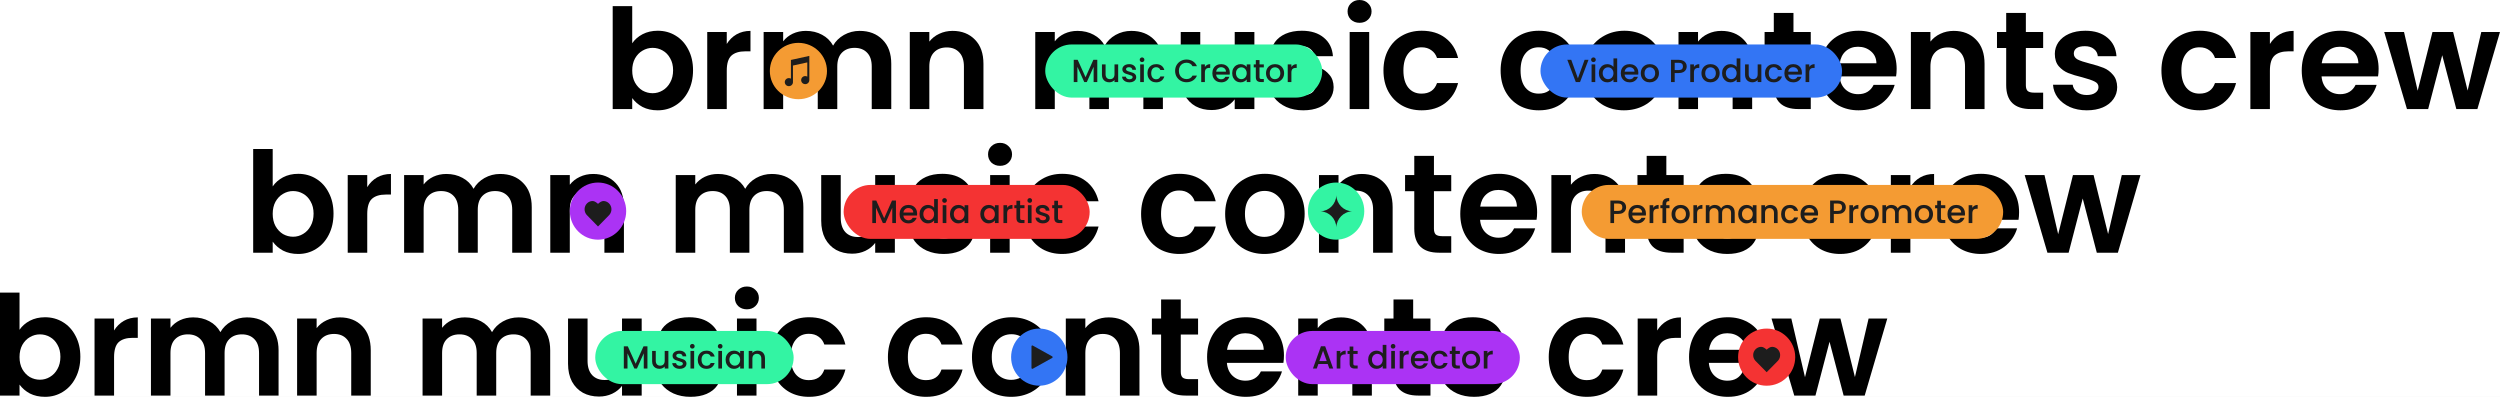 <svg width="1197" height="190" viewBox="0 0 1197 190" fill="none" xmlns="http://www.w3.org/2000/svg">
<rect width="1197" height="190" fill="#E5E5E5"/>
<g id="brmn-sevice intro" clip-path="url(#clip0_2_2)">
<rect width="1772" height="2873" transform="translate(-288 -2260)" fill="white"/>
<g id="Group 1722">
<g id="brmn music contents crew">
<path d="M302.709 20.715C303.911 18.939 305.559 17.496 307.651 16.386C309.788 15.275 312.215 14.72 314.931 14.72C318.093 14.72 320.942 15.497 323.48 17.052C326.063 18.606 328.089 20.826 329.558 23.712C331.072 26.554 331.829 29.862 331.829 33.637C331.829 37.411 331.072 40.764 329.558 43.695C328.089 46.581 326.063 48.823 323.48 50.422C320.942 52.02 318.093 52.82 314.931 52.82C312.171 52.82 309.744 52.287 307.651 51.221C305.603 50.111 303.956 48.69 302.709 46.958V52.22H293.358V2.931H302.709V20.715ZM322.278 33.637C322.278 31.417 321.811 29.507 320.875 27.909C319.985 26.266 318.783 25.022 317.269 24.179C315.799 23.335 314.197 22.913 312.46 22.913C310.768 22.913 309.165 23.357 307.651 24.245C306.182 25.089 304.98 26.332 304.045 27.975C303.154 29.618 302.709 31.55 302.709 33.77C302.709 35.99 303.154 37.922 304.045 39.565C304.98 41.208 306.182 42.473 307.651 43.361C309.165 44.205 310.768 44.627 312.46 44.627C314.197 44.627 315.799 44.183 317.269 43.295C318.783 42.407 319.985 41.141 320.875 39.498C321.811 37.855 322.278 35.901 322.278 33.637Z" fill="black"/>
<path d="M347.974 21.048C349.176 19.094 350.735 17.562 352.649 16.452C354.608 15.342 356.835 14.787 359.328 14.787V24.578H356.857C353.918 24.578 351.692 25.267 350.178 26.643C348.709 28.02 347.974 30.418 347.974 33.837V52.22H338.624V15.32H347.974V21.048Z" fill="black"/>
<path d="M411.577 14.787C416.119 14.787 419.77 16.186 422.53 18.983C425.335 21.736 426.738 25.599 426.738 30.573V52.22H417.388V31.838C417.388 28.952 416.653 26.754 415.184 25.244C413.714 23.69 411.711 22.913 409.173 22.913C406.635 22.913 404.609 23.69 403.095 25.244C401.625 26.754 400.891 28.952 400.891 31.838V52.22H391.54V31.838C391.54 28.952 390.806 26.754 389.336 25.244C387.867 23.69 385.863 22.913 383.325 22.913C380.743 22.913 378.695 23.69 377.181 25.244C375.711 26.754 374.977 28.952 374.977 31.838V52.22H365.626V15.32H374.977V19.782C376.179 18.228 377.715 17.007 379.585 16.119C381.5 15.231 383.592 14.787 385.863 14.787C388.757 14.787 391.34 15.409 393.611 16.652C395.882 17.851 397.64 19.583 398.887 21.847C400.089 19.716 401.826 18.006 404.097 16.718C406.412 15.431 408.905 14.787 411.577 14.787Z" fill="black"/>
<path d="M456.115 14.787C460.523 14.787 464.085 16.186 466.802 18.983C469.518 21.736 470.876 25.599 470.876 30.573V52.22H461.525V31.838C461.525 28.908 460.791 26.665 459.321 25.111C457.852 23.512 455.848 22.713 453.31 22.713C450.728 22.713 448.679 23.512 447.166 25.111C445.696 26.665 444.962 28.908 444.962 31.838V52.22H435.611V15.32H444.962V19.916C446.208 18.317 447.789 17.074 449.704 16.186C451.663 15.253 453.8 14.787 456.115 14.787Z" fill="black"/>
<path d="M541.633 14.787C546.174 14.787 549.826 16.186 552.586 18.983C555.391 21.736 556.794 25.599 556.794 30.573V52.22H547.443V31.838C547.443 28.952 546.709 26.754 545.239 25.244C543.77 23.69 541.766 22.913 539.228 22.913C536.69 22.913 534.665 23.69 533.151 25.244C531.681 26.754 530.947 28.952 530.947 31.838V52.22H521.596V31.838C521.596 28.952 520.861 26.754 519.392 25.244C517.923 23.69 515.919 22.913 513.381 22.913C510.799 22.913 508.75 23.69 507.237 25.244C505.767 26.754 505.032 28.952 505.032 31.838V52.22H495.682V15.32H505.032V19.782C506.235 18.228 507.771 17.007 509.641 16.119C511.556 15.231 513.648 14.787 515.919 14.787C518.813 14.787 521.396 15.409 523.667 16.652C525.937 17.851 527.696 19.583 528.943 21.847C530.145 19.716 531.882 18.006 534.152 16.718C536.468 15.431 538.961 14.787 541.633 14.787Z" fill="black"/>
<path d="M600.598 15.32V52.22H591.18V47.558C589.978 49.156 588.397 50.422 586.438 51.355C584.524 52.243 582.431 52.687 580.16 52.687C577.266 52.687 574.706 52.087 572.479 50.888C570.253 49.645 568.494 47.846 567.203 45.493C565.956 43.095 565.333 40.253 565.333 36.967V15.32H574.683V35.635C574.683 38.566 575.418 40.831 576.888 42.429C578.357 43.983 580.361 44.76 582.899 44.76C585.481 44.76 587.507 43.983 588.976 42.429C590.446 40.831 591.18 38.566 591.18 35.635V15.32H600.598Z" fill="black"/>
<path d="M623.983 52.82C620.955 52.82 618.239 52.287 615.834 51.221C613.43 50.111 611.515 48.623 610.091 46.758C608.71 44.894 607.953 42.829 607.82 40.564H617.237C617.415 41.985 618.105 43.162 619.307 44.094C620.554 45.027 622.09 45.493 623.916 45.493C625.697 45.493 627.077 45.138 628.057 44.427C629.081 43.717 629.593 42.806 629.593 41.696C629.593 40.497 628.97 39.609 627.723 39.032C626.521 38.41 624.584 37.744 621.912 37.034C619.152 36.368 616.881 35.679 615.1 34.969C613.363 34.258 611.849 33.171 610.558 31.705C609.311 30.24 608.688 28.264 608.688 25.777C608.688 23.735 609.267 21.869 610.424 20.182C611.627 18.495 613.319 17.163 615.5 16.186C617.727 15.209 620.331 14.72 623.315 14.72C627.723 14.72 631.24 15.83 633.867 18.051C636.494 20.227 637.942 23.179 638.209 26.91H629.259C629.125 25.444 628.502 24.29 627.389 23.446C626.32 22.558 624.873 22.114 623.048 22.114C621.356 22.114 620.042 22.425 619.107 23.046C618.217 23.668 617.771 24.534 617.771 25.644C617.771 26.887 618.395 27.842 619.641 28.508C620.888 29.13 622.825 29.774 625.452 30.44C628.124 31.106 630.328 31.794 632.064 32.505C633.801 33.215 635.292 34.325 636.539 35.835C637.83 37.3 638.498 39.254 638.543 41.696C638.543 43.828 637.942 45.737 636.739 47.425C635.582 49.112 633.89 50.444 631.663 51.421C629.482 52.354 626.921 52.82 623.983 52.82Z" fill="black"/>
<path d="M650.96 10.924C649.313 10.924 647.932 10.413 646.819 9.392C645.751 8.326 645.216 7.016 645.216 5.462C645.216 3.908 645.751 2.62 646.819 1.599C647.932 0.533 649.313 0 650.96 0C652.608 0 653.966 0.533 655.034 1.599C656.147 2.62 656.704 3.908 656.704 5.462C656.704 7.016 656.147 8.326 655.034 9.392C653.966 10.413 652.608 10.924 650.96 10.924ZM655.569 15.32V52.22H646.218V15.32H655.569Z" fill="black"/>
<path d="M662.402 33.77C662.402 29.951 663.182 26.621 664.74 23.779C666.298 20.893 668.458 18.672 671.219 17.118C673.979 15.52 677.141 14.72 680.703 14.72C685.289 14.72 689.074 15.875 692.057 18.184C695.085 20.448 697.11 23.646 698.135 27.775H688.049C687.515 26.177 686.602 24.933 685.311 24.045C684.064 23.113 682.506 22.647 680.636 22.647C677.964 22.647 675.849 23.623 674.291 25.577C672.732 27.487 671.953 30.218 671.953 33.77C671.953 37.278 672.732 40.009 674.291 41.963C675.849 43.872 677.964 44.827 680.636 44.827C684.421 44.827 686.892 43.139 688.049 39.765H698.135C697.11 43.761 695.085 46.936 692.057 49.29C689.029 51.643 685.244 52.82 680.703 52.82C677.141 52.82 673.979 52.043 671.219 50.489C668.458 48.89 666.298 46.67 664.74 43.828C663.182 40.941 662.402 37.589 662.402 33.77Z" fill="black"/>
<path d="M718.495 33.77C718.495 29.951 719.274 26.621 720.832 23.779C722.391 20.893 724.55 18.672 727.311 17.118C730.071 15.52 733.233 14.72 736.795 14.72C741.381 14.72 745.166 15.875 748.149 18.184C751.177 20.448 753.203 23.646 754.227 27.775H744.142C743.607 26.177 742.695 24.933 741.403 24.045C740.157 23.113 738.598 22.647 736.728 22.647C734.057 22.647 731.942 23.623 730.383 25.577C728.825 27.487 728.046 30.218 728.046 33.77C728.046 37.278 728.825 40.009 730.383 41.963C731.942 43.872 734.057 44.827 736.728 44.827C740.513 44.827 742.984 43.139 744.142 39.765H754.227C753.203 43.761 751.177 46.936 748.149 49.29C745.121 51.643 741.337 52.82 736.795 52.82C733.233 52.82 730.071 52.043 727.311 50.489C724.55 48.89 722.391 46.67 720.832 43.828C719.274 40.941 718.495 37.589 718.495 33.77Z" fill="black"/>
<path d="M777.507 52.82C773.945 52.82 770.739 52.043 767.889 50.489C765.04 48.89 762.791 46.648 761.144 43.761C759.541 40.875 758.739 37.544 758.739 33.77C758.739 29.996 759.563 26.665 761.21 23.779C762.902 20.893 765.196 18.672 768.09 17.118C770.984 15.52 774.212 14.72 777.774 14.72C781.336 14.72 784.564 15.52 787.458 17.118C790.353 18.672 792.624 20.893 794.271 23.779C795.963 26.665 796.809 29.996 796.809 33.77C796.809 37.544 795.941 40.875 794.204 43.761C792.512 46.648 790.197 48.89 787.258 50.489C784.364 52.043 781.114 52.82 777.507 52.82ZM777.507 44.694C779.199 44.694 780.78 44.294 782.249 43.495C783.763 42.651 784.965 41.408 785.856 39.765C786.746 38.122 787.191 36.123 787.191 33.77C787.191 30.262 786.256 27.576 784.386 25.71C782.561 23.801 780.312 22.846 777.641 22.846C774.969 22.846 772.72 23.801 770.895 25.71C769.114 27.576 768.223 30.262 768.223 33.77C768.223 37.278 769.092 39.987 770.828 41.896C772.609 43.761 774.835 44.694 777.507 44.694Z" fill="black"/>
<path d="M824.172 14.787C828.58 14.787 832.142 16.186 834.858 18.983C837.574 21.736 838.932 25.599 838.932 30.573V52.22H829.582V31.838C829.582 28.908 828.847 26.665 827.378 25.111C825.909 23.512 823.905 22.713 821.367 22.713C818.784 22.713 816.736 23.512 815.222 25.111C813.753 26.665 813.018 28.908 813.018 31.838V52.22H803.668V15.32H813.018V19.916C814.265 18.317 815.846 17.074 817.76 16.186C819.72 15.253 821.857 14.787 824.172 14.787Z" fill="black"/>
<path d="M858.711 22.98V40.831C858.711 42.074 859 42.984 859.579 43.561C860.202 44.094 861.227 44.361 862.651 44.361H866.993V52.22H861.115C853.234 52.22 849.294 48.401 849.294 40.764V22.98H844.886V15.32H849.294V6.195H858.711V15.32H866.993V22.98H858.711Z" fill="black"/>
<path d="M908.114 32.971C908.114 34.303 908.025 35.502 907.847 36.568H880.798C881.02 39.232 881.955 41.319 883.603 42.829C885.25 44.339 887.276 45.093 889.681 45.093C893.154 45.093 895.625 43.606 897.094 40.631H907.179C906.111 44.183 904.062 47.114 901.035 49.423C898.007 51.688 894.289 52.82 889.881 52.82C886.319 52.82 883.113 52.043 880.263 50.489C877.458 48.89 875.254 46.648 873.651 43.761C872.093 40.875 871.314 37.544 871.314 33.77C871.314 29.951 872.093 26.599 873.651 23.712C875.21 20.826 877.391 18.606 880.197 17.052C883.002 15.497 886.23 14.72 889.881 14.72C893.399 14.72 896.538 15.475 899.298 16.985C902.103 18.495 904.263 20.648 905.777 23.446C907.335 26.199 908.114 29.374 908.114 32.971ZM898.43 30.306C898.385 27.909 897.517 25.999 895.825 24.578C894.133 23.113 892.063 22.38 889.614 22.38C887.298 22.38 885.339 23.091 883.736 24.512C882.178 25.888 881.221 27.82 880.864 30.306H898.43Z" fill="black"/>
<path d="M935.444 14.787C939.852 14.787 943.414 16.186 946.13 18.983C948.846 21.736 950.204 25.599 950.204 30.573V52.22H940.853V31.838C940.853 28.908 940.119 26.665 938.649 25.111C937.18 23.512 935.176 22.713 932.638 22.713C930.056 22.713 928.008 23.512 926.494 25.111C925.024 26.665 924.29 28.908 924.29 31.838V52.22H914.939V15.32H924.29V19.916C925.537 18.317 927.117 17.074 929.032 16.186C930.991 15.253 933.128 14.787 935.444 14.787Z" fill="black"/>
<path d="M969.982 22.98V40.831C969.982 42.074 970.272 42.984 970.851 43.561C971.474 44.094 972.498 44.361 973.923 44.361H978.264V52.22H972.387C964.506 52.22 960.565 48.401 960.565 40.764V22.98H956.157V15.32H960.565V6.195H969.982V15.32H978.264V22.98H969.982Z" fill="black"/>
<path d="M999.149 52.82C996.121 52.82 993.405 52.287 991 51.221C988.596 50.111 986.681 48.623 985.257 46.758C983.876 44.894 983.119 42.829 982.986 40.564H992.403C992.581 41.985 993.271 43.162 994.474 44.094C995.72 45.027 997.256 45.493 999.082 45.493C1000.86 45.493 1002.24 45.138 1003.22 44.427C1004.25 43.717 1004.76 42.806 1004.76 41.696C1004.76 40.497 1004.14 39.609 1002.89 39.032C1001.69 38.41 999.75 37.744 997.078 37.034C994.318 36.368 992.047 35.679 990.266 34.969C988.529 34.258 987.015 33.171 985.724 31.705C984.477 30.24 983.854 28.264 983.854 25.777C983.854 23.735 984.433 21.869 985.591 20.182C986.793 18.495 988.485 17.163 990.667 16.186C992.893 15.209 995.498 14.72 998.481 14.72C1002.89 14.72 1006.41 15.83 1009.03 18.051C1011.66 20.227 1013.11 23.179 1013.37 26.91H1004.43C1004.29 25.444 1003.67 24.29 1002.55 23.446C1001.49 22.558 1000.04 22.114 998.214 22.114C996.522 22.114 995.208 22.425 994.273 23.046C993.383 23.668 992.937 24.534 992.937 25.644C992.937 26.887 993.561 27.842 994.807 28.508C996.054 29.13 997.991 29.774 1000.62 30.44C1003.29 31.106 1005.49 31.794 1007.23 32.505C1008.97 33.215 1010.46 34.325 1011.71 35.835C1013 37.3 1013.66 39.254 1013.71 41.696C1013.71 43.828 1013.11 45.737 1011.91 47.425C1010.75 49.112 1009.06 50.444 1006.83 51.421C1004.65 52.354 1002.09 52.82 999.149 52.82Z" fill="black"/>
<path d="M1034.89 33.77C1034.89 29.951 1035.67 26.621 1037.23 23.779C1038.79 20.893 1040.95 18.672 1043.71 17.118C1046.47 15.52 1049.63 14.72 1053.19 14.72C1057.78 14.72 1061.57 15.875 1064.55 18.184C1067.58 20.448 1069.6 23.646 1070.63 27.775H1060.54C1060.01 26.177 1059.09 24.933 1057.8 24.045C1056.56 23.113 1055 22.647 1053.13 22.647C1050.46 22.647 1048.34 23.623 1046.78 25.577C1045.22 27.487 1044.45 30.218 1044.45 33.77C1044.45 37.278 1045.22 40.009 1046.78 41.963C1048.34 43.872 1050.46 44.827 1053.13 44.827C1056.91 44.827 1059.38 43.139 1060.54 39.765H1070.63C1069.6 43.761 1067.58 46.936 1064.55 49.29C1061.52 51.643 1057.74 52.82 1053.19 52.82C1049.63 52.82 1046.47 52.043 1043.71 50.489C1040.95 48.89 1038.79 46.67 1037.23 43.828C1035.67 40.941 1034.89 37.589 1034.89 33.77Z" fill="black"/>
<path d="M1086.83 21.048C1088.03 19.094 1089.59 17.562 1091.5 16.452C1093.46 15.342 1095.69 14.787 1098.18 14.787V24.578H1095.71C1092.77 24.578 1090.54 25.267 1089.03 26.643C1087.56 28.02 1086.83 30.418 1086.83 33.837V52.22H1077.48V15.32H1086.83V21.048Z" fill="black"/>
<path d="M1138.88 32.971C1138.88 34.303 1138.79 35.502 1138.61 36.568H1111.56C1111.78 39.232 1112.72 41.319 1114.36 42.829C1116.01 44.339 1118.04 45.093 1120.44 45.093C1123.91 45.093 1126.39 43.606 1127.86 40.631H1137.94C1136.87 44.183 1134.82 47.114 1131.8 49.423C1128.77 51.688 1125.05 52.82 1120.64 52.82C1117.08 52.82 1113.87 52.043 1111.02 50.489C1108.22 48.89 1106.02 46.648 1104.41 43.761C1102.85 40.875 1102.07 37.544 1102.07 33.77C1102.07 29.951 1102.85 26.599 1104.41 23.712C1105.97 20.826 1108.15 18.606 1110.96 17.052C1113.76 15.497 1116.99 14.72 1120.64 14.72C1124.16 14.72 1127.3 15.475 1130.06 16.985C1132.86 18.495 1135.02 20.648 1136.54 23.446C1138.1 26.199 1138.88 29.374 1138.88 32.971ZM1129.19 30.306C1129.15 27.909 1128.28 25.999 1126.59 24.578C1124.89 23.113 1122.82 22.38 1120.37 22.38C1118.06 22.38 1116.1 23.091 1114.5 24.512C1112.94 25.888 1111.98 27.82 1111.63 30.306H1129.19Z" fill="black"/>
<path d="M1196.99 15.32L1186.17 52.22H1176.09L1169.34 26.443L1162.6 52.22H1152.45L1141.56 15.32H1151.04L1157.59 43.428L1164.67 15.32H1174.55L1181.5 43.361L1188.04 15.32H1196.99Z" fill="black"/>
</g>
<g id="brmn music contents crew_2">
<path d="M130.57 89.263C131.772 87.474 133.42 86.021 135.513 84.903C137.65 83.785 140.076 83.226 142.793 83.226C145.954 83.226 148.804 84.008 151.342 85.574C153.924 87.139 155.95 89.375 157.419 92.282C158.933 95.145 159.69 98.477 159.69 102.278C159.69 106.08 158.933 109.456 157.419 112.408C155.95 115.315 153.924 117.574 151.342 119.184C148.804 120.794 145.954 121.599 142.793 121.599C140.032 121.599 137.605 121.062 135.513 119.989C133.464 118.871 131.817 117.44 130.57 115.695V120.995H121.22V71.351H130.57V89.263ZM150.139 102.278C150.139 100.042 149.672 98.119 148.737 96.509C147.846 94.854 146.644 93.602 145.13 92.752C143.661 91.902 142.058 91.477 140.321 91.477C138.629 91.477 137.026 91.924 135.513 92.819C134.043 93.669 132.841 94.921 131.906 96.576C131.015 98.231 130.57 100.176 130.57 102.412C130.57 104.649 131.015 106.594 131.906 108.249C132.841 109.904 134.043 111.178 135.513 112.073C137.026 112.923 138.629 113.347 140.321 113.347C142.058 113.347 143.661 112.9 145.13 112.006C146.644 111.111 147.846 109.837 148.737 108.182C149.672 106.527 150.139 104.559 150.139 102.278Z" fill="black"/>
<path d="M175.835 89.599C177.038 87.631 178.596 86.088 180.511 84.97C182.47 83.852 184.696 83.293 187.189 83.293V93.154H184.718C181.78 93.154 179.553 93.848 178.039 95.234C176.57 96.621 175.835 99.036 175.835 102.479V120.995H166.485V83.829H175.835V89.599Z" fill="black"/>
<path d="M239.438 83.293C243.98 83.293 247.631 84.701 250.392 87.519C253.197 90.292 254.599 94.183 254.599 99.192V120.995H245.249V100.467C245.249 97.56 244.514 95.346 243.045 93.825C241.576 92.26 239.572 91.477 237.034 91.477C234.496 91.477 232.47 92.26 230.956 93.825C229.487 95.346 228.752 97.56 228.752 100.467V120.995H219.402V100.467C219.402 97.56 218.667 95.346 217.198 93.825C215.728 92.26 213.725 91.477 211.187 91.477C208.604 91.477 206.556 92.26 205.042 93.825C203.573 95.346 202.838 97.56 202.838 100.467V120.995H193.487V83.829H202.838V88.324C204.04 86.759 205.576 85.529 207.446 84.634C209.361 83.74 211.454 83.293 213.725 83.293C216.619 83.293 219.201 83.919 221.472 85.171C223.743 86.379 225.502 88.123 226.748 90.404C227.951 88.257 229.687 86.535 231.958 85.238C234.273 83.941 236.767 83.293 239.438 83.293Z" fill="black"/>
<path d="M283.977 83.293C288.385 83.293 291.947 84.701 294.663 87.519C297.379 90.292 298.737 94.183 298.737 99.192V120.995H289.387V100.467C289.387 97.515 288.652 95.256 287.182 93.691C285.713 92.081 283.709 91.276 281.171 91.276C278.589 91.276 276.541 92.081 275.027 93.691C273.558 95.256 272.823 97.515 272.823 100.467V120.995H263.472V83.829H272.823V88.458C274.07 86.848 275.65 85.596 277.565 84.701C279.524 83.762 281.661 83.293 283.977 83.293Z" fill="black"/>
<path d="M369.494 83.293C374.036 83.293 377.687 84.701 380.448 87.519C383.253 90.292 384.655 94.183 384.655 99.192V120.995H375.305V100.467C375.305 97.56 374.57 95.346 373.101 93.825C371.631 92.26 369.628 91.477 367.09 91.477C364.552 91.477 362.526 92.26 361.012 93.825C359.543 95.346 358.808 97.56 358.808 100.467V120.995H349.457V100.467C349.457 97.56 348.723 95.346 347.253 93.825C345.784 92.26 343.78 91.477 341.242 91.477C338.66 91.477 336.612 92.26 335.098 93.825C333.628 95.346 332.894 97.56 332.894 100.467V120.995H323.543V83.829H332.894V88.324C334.096 86.759 335.632 85.529 337.502 84.634C339.417 83.74 341.51 83.293 343.78 83.293C346.675 83.293 349.257 83.919 351.528 85.171C353.799 86.379 355.558 88.123 356.804 90.404C358.006 88.257 359.743 86.535 362.014 85.238C364.329 83.941 366.823 83.293 369.494 83.293Z" fill="black"/>
<path d="M428.459 83.829V120.995H419.042V116.299C417.839 117.909 416.259 119.184 414.3 120.123C412.385 121.018 410.292 121.465 408.021 121.465C405.127 121.465 402.567 120.861 400.341 119.654C398.114 118.401 396.356 116.59 395.064 114.22C393.818 111.804 393.194 108.942 393.194 105.633V83.829H402.545V104.291C402.545 107.243 403.279 109.524 404.749 111.134C406.218 112.699 408.222 113.482 410.76 113.482C413.342 113.482 415.368 112.699 416.838 111.134C418.307 109.524 419.042 107.243 419.042 104.291V83.829H428.459Z" fill="black"/>
<path d="M451.844 121.599C448.816 121.599 446.1 121.062 443.696 119.989C441.291 118.871 439.377 117.373 437.952 115.494C436.571 113.616 435.815 111.536 435.681 109.255H445.098C445.276 110.686 445.966 111.872 447.169 112.811C448.415 113.75 449.952 114.22 451.777 114.22C453.558 114.22 454.938 113.862 455.918 113.146C456.942 112.431 457.454 111.514 457.454 110.396C457.454 109.188 456.831 108.294 455.584 107.712C454.382 107.086 452.445 106.415 449.773 105.7C447.013 105.029 444.742 104.335 442.961 103.62C441.224 102.904 439.711 101.809 438.419 100.333C437.173 98.857 436.549 96.867 436.549 94.362C436.549 92.305 437.128 90.426 438.286 88.727C439.488 87.027 441.18 85.685 443.362 84.701C445.588 83.718 448.193 83.226 451.176 83.226C455.584 83.226 459.102 84.344 461.729 86.58C464.356 88.771 465.803 91.746 466.07 95.502H457.12C456.987 94.026 456.363 92.864 455.25 92.014C454.182 91.119 452.734 90.672 450.909 90.672C449.217 90.672 447.903 90.985 446.968 91.611C446.078 92.237 445.633 93.11 445.633 94.228C445.633 95.48 446.256 96.442 447.503 97.112C448.749 97.739 450.686 98.387 453.313 99.058C455.985 99.729 458.189 100.422 459.925 101.138C461.662 101.853 463.153 102.971 464.4 104.492C465.691 105.968 466.359 107.936 466.404 110.396C466.404 112.542 465.803 114.466 464.601 116.165C463.443 117.865 461.751 119.206 459.525 120.19C457.343 121.13 454.783 121.599 451.844 121.599Z" fill="black"/>
<path d="M478.821 79.402C477.174 79.402 475.794 78.887 474.681 77.859C473.612 76.785 473.078 75.466 473.078 73.9C473.078 72.335 473.612 71.038 474.681 70.01C475.794 68.936 477.174 68.399 478.821 68.399C480.469 68.399 481.827 68.936 482.896 70.01C484.009 71.038 484.565 72.335 484.565 73.9C484.565 75.466 484.009 76.785 482.896 77.859C481.827 78.887 480.469 79.402 478.821 79.402ZM483.43 83.829V120.995H474.079V83.829H483.43Z" fill="black"/>
<path d="M490.264 102.412C490.264 98.566 491.043 95.212 492.601 92.349C494.16 89.442 496.319 87.206 499.08 85.641C501.841 84.031 505.002 83.226 508.564 83.226C513.15 83.226 516.935 84.388 519.918 86.714C522.946 88.995 524.972 92.215 525.996 96.374H515.911C515.376 94.764 514.464 93.512 513.172 92.618C511.926 91.678 510.367 91.209 508.497 91.209C505.826 91.209 503.711 92.193 502.152 94.161C500.594 96.084 499.815 98.834 499.815 102.412C499.815 105.946 500.594 108.696 502.152 110.664C503.711 112.587 505.826 113.549 508.497 113.549C512.282 113.549 514.753 111.849 515.911 108.45H525.996C524.972 112.475 522.946 115.673 519.918 118.044C516.89 120.414 513.106 121.599 508.564 121.599C505.002 121.599 501.841 120.816 499.08 119.251C496.319 117.641 494.16 115.405 492.601 112.542C491.043 109.635 490.264 106.259 490.264 102.412Z" fill="black"/>
<path d="M546.356 102.412C546.356 98.566 547.135 95.212 548.694 92.349C550.252 89.442 552.412 87.206 555.172 85.641C557.933 84.031 561.094 83.226 564.656 83.226C569.242 83.226 573.027 84.388 576.01 86.714C579.038 88.995 581.064 92.215 582.088 96.374H572.003C571.469 94.764 570.556 93.512 569.265 92.618C568.018 91.678 566.459 91.209 564.589 91.209C561.918 91.209 559.803 92.193 558.244 94.161C556.686 96.084 555.907 98.834 555.907 102.412C555.907 105.946 556.686 108.696 558.244 110.664C559.803 112.587 561.918 113.549 564.589 113.549C568.374 113.549 570.845 111.849 572.003 108.45H582.088C581.064 112.475 579.038 115.673 576.01 118.044C572.983 120.414 569.198 121.599 564.656 121.599C561.094 121.599 557.933 120.816 555.172 119.251C552.412 117.641 550.252 115.405 548.694 112.542C547.135 109.635 546.356 106.259 546.356 102.412Z" fill="black"/>
<path d="M605.368 121.599C601.806 121.599 598.6 120.816 595.751 119.251C592.901 117.641 590.652 115.382 589.005 112.475C587.402 109.568 586.601 106.214 586.601 102.412C586.601 98.611 587.424 95.256 589.072 92.349C590.764 89.442 593.057 87.206 595.951 85.641C598.845 84.031 602.073 83.226 605.635 83.226C609.197 83.226 612.426 84.031 615.32 85.641C618.214 87.206 620.485 89.442 622.132 92.349C623.824 95.256 624.67 98.611 624.67 102.412C624.67 106.214 623.802 109.568 622.065 112.475C620.374 115.382 618.058 117.641 615.119 119.251C612.225 120.816 608.975 121.599 605.368 121.599ZM605.368 113.415C607.06 113.415 608.641 113.012 610.11 112.207C611.624 111.357 612.826 110.105 613.717 108.45C614.607 106.795 615.053 104.783 615.053 102.412C615.053 98.879 614.118 96.173 612.247 94.295C610.422 92.372 608.173 91.41 605.502 91.41C602.83 91.41 600.582 92.372 598.756 94.295C596.975 96.173 596.085 98.879 596.085 102.412C596.085 105.946 596.953 108.674 598.689 110.597C600.47 112.475 602.697 113.415 605.368 113.415Z" fill="black"/>
<path d="M652.033 83.293C656.441 83.293 660.004 84.701 662.72 87.519C665.436 90.292 666.794 94.183 666.794 99.192V120.995H657.443V100.467C657.443 97.515 656.709 95.256 655.239 93.691C653.77 92.081 651.766 91.276 649.228 91.276C646.646 91.276 644.598 92.081 643.084 93.691C641.614 95.256 640.88 97.515 640.88 100.467V120.995H631.529V83.829H640.88V88.458C642.126 86.848 643.707 85.596 645.622 84.701C647.581 83.762 649.718 83.293 652.033 83.293Z" fill="black"/>
<path d="M686.572 91.544V109.524C686.572 110.776 686.862 111.693 687.44 112.274C688.064 112.811 689.088 113.079 690.513 113.079H694.854V120.995H688.977C681.095 120.995 677.155 117.149 677.155 109.456V91.544H672.747V83.829H677.155V74.638H686.572V83.829H694.854V91.544H686.572Z" fill="black"/>
<path d="M735.976 101.607C735.976 102.949 735.887 104.157 735.708 105.23H708.659C708.882 107.913 709.817 110.015 711.464 111.536C713.112 113.057 715.137 113.817 717.542 113.817C721.015 113.817 723.486 112.319 724.955 109.322H735.041C733.972 112.9 731.924 115.852 728.896 118.178C725.868 120.459 722.15 121.599 717.742 121.599C714.18 121.599 710.974 120.816 708.125 119.251C705.319 117.641 703.115 115.382 701.513 112.475C699.954 109.568 699.175 106.214 699.175 102.412C699.175 98.566 699.954 95.189 701.513 92.282C703.071 89.375 705.253 87.139 708.058 85.574C710.863 84.008 714.091 83.226 717.742 83.226C721.26 83.226 724.399 83.986 727.159 85.507C729.965 87.027 732.124 89.196 733.638 92.014C735.196 94.787 735.976 97.985 735.976 101.607ZM726.291 98.924C726.247 96.509 725.378 94.586 723.686 93.154C721.994 91.678 719.924 90.941 717.475 90.941C715.16 90.941 713.201 91.656 711.598 93.087C710.039 94.474 709.082 96.419 708.726 98.924H726.291Z" fill="black"/>
<path d="M763.305 83.293C767.713 83.293 771.275 84.701 773.991 87.519C776.707 90.292 778.065 94.183 778.065 99.192V120.995H768.715V100.467C768.715 97.515 767.98 95.256 766.511 93.691C765.041 92.081 763.038 91.276 760.5 91.276C757.917 91.276 755.869 92.081 754.355 93.691C752.886 95.256 752.151 97.515 752.151 100.467V120.995H742.801V83.829H752.151V88.458C753.398 86.848 754.979 85.596 756.893 84.701C758.852 83.762 760.99 83.293 763.305 83.293Z" fill="black"/>
<path d="M797.844 91.544V109.524C797.844 110.776 798.133 111.693 798.712 112.274C799.335 112.811 800.359 113.079 801.784 113.079H806.125V120.995H800.248C792.367 120.995 788.426 117.149 788.426 109.456V91.544H784.018V83.829H788.426V74.638H797.844V83.829H806.125V91.544H797.844Z" fill="black"/>
<path d="M827.01 121.599C823.982 121.599 821.266 121.062 818.862 119.989C816.457 118.871 814.543 117.373 813.118 115.494C811.738 113.616 810.981 111.536 810.847 109.255H820.264C820.442 110.686 821.133 111.872 822.335 112.811C823.582 113.75 825.118 114.22 826.943 114.22C828.724 114.22 830.105 113.862 831.084 113.146C832.108 112.431 832.62 111.514 832.62 110.396C832.62 109.188 831.997 108.294 830.75 107.712C829.548 107.086 827.611 106.415 824.94 105.7C822.179 105.029 819.908 104.335 818.127 103.62C816.391 102.904 814.877 101.809 813.585 100.333C812.339 98.857 811.715 96.867 811.715 94.362C811.715 92.305 812.294 90.426 813.452 88.727C814.654 87.027 816.346 85.685 818.528 84.701C820.754 83.718 823.359 83.226 826.342 83.226C830.75 83.226 834.268 84.344 836.895 86.58C839.522 88.771 840.969 91.746 841.236 95.502H832.286C832.153 94.026 831.529 92.864 830.416 92.014C829.348 91.119 827.901 90.672 826.075 90.672C824.383 90.672 823.069 90.985 822.134 91.611C821.244 92.237 820.799 93.11 820.799 94.228C820.799 95.48 821.422 96.442 822.669 97.112C823.915 97.739 825.852 98.387 828.479 99.058C831.151 99.729 833.355 100.422 835.091 101.138C836.828 101.853 838.32 102.971 839.566 104.492C840.858 105.968 841.526 107.936 841.57 110.396C841.57 112.542 840.969 114.466 839.767 116.165C838.609 117.865 836.917 119.206 834.691 120.19C832.509 121.13 829.949 121.599 827.01 121.599Z" fill="black"/>
<path d="M862.756 102.412C862.756 98.566 863.535 95.212 865.093 92.349C866.652 89.442 868.811 87.206 871.572 85.641C874.332 84.031 877.494 83.226 881.056 83.226C885.642 83.226 889.427 84.388 892.41 86.714C895.438 88.995 897.464 92.215 898.488 96.374H888.403C887.868 94.764 886.956 93.512 885.664 92.618C884.418 91.678 882.859 91.209 880.989 91.209C878.318 91.209 876.203 92.193 874.644 94.161C873.086 96.084 872.307 98.834 872.307 102.412C872.307 105.946 873.086 108.696 874.644 110.664C876.203 112.587 878.318 113.549 880.989 113.549C884.774 113.549 887.245 111.849 888.403 108.45H898.488C897.464 112.475 895.438 115.673 892.41 118.044C889.382 120.414 885.598 121.599 881.056 121.599C877.494 121.599 874.332 120.816 871.572 119.251C868.811 117.641 866.652 115.405 865.093 112.542C863.535 109.635 862.756 106.259 862.756 102.412Z" fill="black"/>
<path d="M914.688 89.599C915.89 87.631 917.449 86.088 919.364 84.97C921.323 83.852 923.549 83.293 926.042 83.293V93.154H923.571C920.633 93.154 918.406 93.848 916.892 95.234C915.423 96.621 914.688 99.036 914.688 102.479V120.995H905.338V83.829H914.688V89.599Z" fill="black"/>
<path d="M966.737 101.607C966.737 102.949 966.648 104.157 966.47 105.23H939.42C939.643 107.913 940.578 110.015 942.225 111.536C943.873 113.057 945.899 113.817 948.303 113.817C951.776 113.817 954.247 112.319 955.717 109.322H965.802C964.733 112.9 962.685 115.852 959.657 118.178C956.629 120.459 952.911 121.599 948.503 121.599C944.941 121.599 941.735 120.816 938.886 119.251C936.081 117.641 933.877 115.382 932.274 112.475C930.715 109.568 929.936 106.214 929.936 102.412C929.936 98.566 930.715 95.189 932.274 92.282C933.832 89.375 936.014 87.139 938.819 85.574C941.624 84.008 944.852 83.226 948.503 83.226C952.021 83.226 955.16 83.986 957.921 85.507C960.726 87.027 962.885 89.196 964.399 92.014C965.958 94.787 966.737 97.985 966.737 101.607ZM957.052 98.924C957.008 96.509 956.14 94.586 954.448 93.154C952.756 91.678 950.685 90.941 948.236 90.941C945.921 90.941 943.962 91.656 942.359 93.087C940.8 94.474 939.843 96.419 939.487 98.924H957.052Z" fill="black"/>
<path d="M1024.86 83.829L1014.04 120.995H1003.95L997.205 95.033L990.459 120.995H980.307L969.421 83.829H978.905L985.45 112.14L992.53 83.829H1002.41L1009.36 112.073L1015.91 83.829H1024.86Z" fill="black"/>
</g>
<g id="brmn music contents crew_3">
<path d="M9.35 157.895C10.553 156.118 12.2 154.675 14.293 153.565C16.43 152.455 18.857 151.9 21.573 151.9C24.734 151.9 27.584 152.677 30.122 154.231C32.704 155.785 34.73 158.006 36.2 160.892C37.714 163.734 38.47 167.042 38.47 170.817C38.47 174.591 37.714 177.944 36.2 180.874C34.73 183.761 32.704 186.003 30.122 187.602C27.584 189.2 24.734 190 21.573 190C18.812 190 16.386 189.467 14.293 188.401C12.245 187.291 10.597 185.87 9.35 184.138V189.4H0V140.11H9.35V157.895ZM28.92 170.817C28.92 168.596 28.452 166.687 27.517 165.088C26.627 163.445 25.424 162.202 23.91 161.358C22.441 160.515 20.838 160.093 19.102 160.093C17.41 160.093 15.807 160.537 14.293 161.425C12.823 162.269 11.621 163.512 10.686 165.155C9.796 166.798 9.35 168.729 9.35 170.95C9.35 173.17 9.796 175.102 10.686 176.745C11.621 178.388 12.823 179.653 14.293 180.541C15.807 181.385 17.41 181.807 19.102 181.807C20.838 181.807 22.441 181.363 23.91 180.475C25.424 179.587 26.627 178.321 27.517 176.678C28.452 175.035 28.92 173.081 28.92 170.817Z" fill="black"/>
<path d="M54.616 158.228C55.818 156.274 57.376 154.742 59.291 153.632C61.25 152.522 63.476 151.967 65.97 151.967V161.758H63.499C60.56 161.758 58.334 162.446 56.82 163.823C55.35 165.199 54.616 167.597 54.616 171.016V189.4H45.265V152.499H54.616V158.228Z" fill="black"/>
<path d="M118.219 151.967C122.76 151.967 126.411 153.365 129.172 156.163C131.977 158.916 133.38 162.779 133.38 167.753V189.4H124.029V169.018C124.029 166.132 123.294 163.934 121.825 162.424C120.356 160.87 118.352 160.093 115.814 160.093C113.276 160.093 111.25 160.87 109.736 162.424C108.267 163.934 107.532 166.132 107.532 169.018V189.4H98.182V169.018C98.182 166.132 97.447 163.934 95.978 162.424C94.508 160.87 92.505 160.093 89.967 160.093C87.384 160.093 85.336 160.87 83.822 162.424C82.353 163.934 81.618 166.132 81.618 169.018V189.4H72.268V152.499H81.618V156.962C82.82 155.408 84.356 154.187 86.227 153.299C88.141 152.411 90.234 151.967 92.505 151.967C95.399 151.967 97.981 152.588 100.252 153.832C102.523 155.031 104.282 156.762 105.529 159.027C106.731 156.896 108.467 155.186 110.738 153.898C113.054 152.61 115.547 151.967 118.219 151.967Z" fill="black"/>
<path d="M162.757 151.967C167.165 151.967 170.727 153.365 173.443 156.163C176.159 158.916 177.517 162.779 177.517 167.753V189.4H168.167V169.018C168.167 166.087 167.432 163.845 165.963 162.291C164.493 160.692 162.49 159.893 159.952 159.893C157.369 159.893 155.321 160.692 153.807 162.291C152.338 163.845 151.603 166.087 151.603 169.018V189.4H142.253V152.499H151.603V157.095C152.85 155.497 154.43 154.253 156.345 153.365C158.304 152.433 160.442 151.967 162.757 151.967Z" fill="black"/>
<path d="M248.274 151.967C252.816 151.967 256.467 153.365 259.228 156.163C262.033 158.916 263.435 162.779 263.435 167.753V189.4H254.085V169.018C254.085 166.132 253.35 163.934 251.881 162.424C250.412 160.87 248.408 160.093 245.87 160.093C243.332 160.093 241.306 160.87 239.792 162.424C238.323 163.934 237.588 166.132 237.588 169.018V189.4H228.238V169.018C228.238 166.132 227.503 163.934 226.034 162.424C224.564 160.87 222.561 160.093 220.023 160.093C217.44 160.093 215.392 160.87 213.878 162.424C212.409 163.934 211.674 166.132 211.674 169.018V189.4H202.324V152.499H211.674V156.962C212.876 155.408 214.412 154.187 216.282 153.299C218.197 152.411 220.29 151.967 222.561 151.967C225.455 151.967 228.037 152.588 230.308 153.832C232.579 155.031 234.338 156.762 235.584 159.027C236.787 156.896 238.523 155.186 240.794 153.898C243.109 152.61 245.603 151.967 248.274 151.967Z" fill="black"/>
<path d="M307.239 152.499V189.4H297.822V184.738C296.62 186.336 295.039 187.602 293.08 188.534C291.165 189.422 289.073 189.866 286.802 189.866C283.908 189.866 281.347 189.267 279.121 188.068C276.895 186.825 275.136 185.026 273.845 182.673C272.598 180.275 271.975 177.433 271.975 174.147V152.499H281.325V172.815C281.325 175.745 282.06 178.01 283.529 179.609C284.998 181.163 287.002 181.94 289.54 181.94C292.123 181.94 294.148 181.163 295.618 179.609C297.087 178.01 297.822 175.745 297.822 172.815V152.499H307.239Z" fill="black"/>
<path d="M330.624 190C327.596 190 324.88 189.467 322.476 188.401C320.071 187.291 318.157 185.803 316.732 183.938C315.352 182.073 314.595 180.008 314.461 177.744H323.878C324.057 179.165 324.747 180.341 325.949 181.274C327.196 182.206 328.732 182.673 330.557 182.673C332.338 182.673 333.719 182.317 334.698 181.607C335.722 180.896 336.234 179.986 336.234 178.876C336.234 177.677 335.611 176.789 334.364 176.212C333.162 175.59 331.225 174.924 328.554 174.214C325.793 173.547 323.522 172.859 321.741 172.149C320.005 171.438 318.491 170.35 317.2 168.885C315.953 167.42 315.329 165.444 315.329 162.957C315.329 160.914 315.908 159.049 317.066 157.362C318.268 155.674 319.96 154.342 322.142 153.365C324.368 152.388 326.973 151.9 329.956 151.9C334.364 151.9 337.882 153.01 340.509 155.23C343.136 157.406 344.583 160.359 344.85 164.089H335.9C335.767 162.624 335.144 161.469 334.03 160.626C332.962 159.737 331.515 159.293 329.689 159.293C327.997 159.293 326.684 159.604 325.749 160.226C324.858 160.848 324.413 161.713 324.413 162.824C324.413 164.067 325.036 165.022 326.283 165.688C327.53 166.309 329.466 166.953 332.093 167.619C334.765 168.285 336.969 168.974 338.706 169.684C340.442 170.395 341.934 171.505 343.18 173.015C344.472 174.48 345.14 176.434 345.184 178.876C345.184 181.007 344.583 182.917 343.381 184.604C342.223 186.292 340.531 187.624 338.305 188.601C336.123 189.533 333.563 190 330.624 190Z" fill="black"/>
<path d="M357.602 148.103C355.954 148.103 354.574 147.593 353.461 146.571C352.392 145.506 351.858 144.196 351.858 142.642C351.858 141.087 352.392 139.8 353.461 138.778C354.574 137.713 355.954 137.18 357.602 137.18C359.249 137.18 360.607 137.713 361.676 138.778C362.789 139.8 363.345 141.087 363.345 142.642C363.345 144.196 362.789 145.506 361.676 146.571C360.607 147.593 359.249 148.103 357.602 148.103ZM362.21 152.499V189.4H352.86V152.499H362.21Z" fill="black"/>
<path d="M369.044 170.95C369.044 167.131 369.823 163.801 371.382 160.959C372.94 158.072 375.099 155.852 377.86 154.298C380.621 152.699 383.782 151.9 387.344 151.9C391.93 151.9 395.715 153.054 398.698 155.364C401.726 157.628 403.752 160.825 404.776 164.955H394.691C394.157 163.356 393.244 162.113 391.953 161.225C390.706 160.293 389.147 159.826 387.277 159.826C384.606 159.826 382.491 160.803 380.932 162.757C379.374 164.666 378.595 167.397 378.595 170.95C378.595 174.458 379.374 177.189 380.932 179.142C382.491 181.052 384.606 182.007 387.277 182.007C391.062 182.007 393.533 180.319 394.691 176.944H404.776C403.752 180.941 401.726 184.116 398.698 186.469C395.67 188.823 391.886 190 387.344 190C383.782 190 380.621 189.222 377.86 187.668C375.099 186.07 372.94 183.849 371.382 181.007C369.823 178.121 369.044 174.769 369.044 170.95Z" fill="black"/>
<path d="M425.136 170.95C425.136 167.131 425.915 163.801 427.474 160.959C429.032 158.072 431.192 155.852 433.952 154.298C436.713 152.699 439.874 151.9 443.436 151.9C448.023 151.9 451.807 153.054 454.79 155.364C457.818 157.628 459.844 160.825 460.868 164.955H450.783C450.249 163.356 449.336 162.113 448.045 161.225C446.798 160.293 445.24 159.826 443.37 159.826C440.698 159.826 438.583 160.803 437.025 162.757C435.466 164.666 434.687 167.397 434.687 170.95C434.687 174.458 435.466 177.189 437.025 179.142C438.583 181.052 440.698 182.007 443.37 182.007C447.154 182.007 449.625 180.319 450.783 176.944H460.868C459.844 180.941 457.818 184.116 454.79 186.469C451.763 188.823 447.978 190 443.436 190C439.874 190 436.713 189.222 433.952 187.668C431.192 186.07 429.032 183.849 427.474 181.007C425.915 178.121 425.136 174.769 425.136 170.95Z" fill="black"/>
<path d="M484.148 190C480.586 190 477.38 189.222 474.531 187.668C471.681 186.07 469.433 183.827 467.785 180.941C466.182 178.055 465.381 174.724 465.381 170.95C465.381 167.175 466.204 163.845 467.852 160.959C469.544 158.072 471.837 155.852 474.731 154.298C477.625 152.699 480.854 151.9 484.416 151.9C487.978 151.9 491.206 152.699 494.1 154.298C496.994 155.852 499.265 158.072 500.912 160.959C502.604 163.845 503.45 167.175 503.45 170.95C503.45 174.724 502.582 178.055 500.846 180.941C499.154 183.827 496.838 186.07 493.9 187.668C491.005 189.222 487.755 190 484.148 190ZM484.148 181.873C485.84 181.873 487.421 181.474 488.89 180.674C490.404 179.831 491.607 178.587 492.497 176.944C493.388 175.301 493.833 173.303 493.833 170.95C493.833 167.442 492.898 164.755 491.028 162.89C489.202 160.981 486.954 160.026 484.282 160.026C481.61 160.026 479.362 160.981 477.536 162.89C475.755 164.755 474.865 167.442 474.865 170.95C474.865 174.458 475.733 177.166 477.47 179.076C479.251 180.941 481.477 181.873 484.148 181.873Z" fill="black"/>
<path d="M530.814 151.967C535.222 151.967 538.784 153.365 541.5 156.163C544.216 158.916 545.574 162.779 545.574 167.753V189.4H536.223V169.018C536.223 166.087 535.489 163.845 534.019 162.291C532.55 160.692 530.546 159.893 528.008 159.893C525.426 159.893 523.378 160.692 521.864 162.291C520.394 163.845 519.66 166.087 519.66 169.018V189.4H510.309V152.499H519.66V157.095C520.906 155.497 522.487 154.253 524.402 153.365C526.361 152.433 528.498 151.967 530.814 151.967Z" fill="black"/>
<path d="M565.352 160.159V178.01C565.352 179.253 565.642 180.164 566.221 180.741C566.844 181.274 567.868 181.54 569.293 181.54H573.634V189.4H567.757C559.876 189.4 555.935 185.581 555.935 177.944V160.159H551.527V152.499H555.935V143.374H565.352V152.499H573.634V160.159H565.352Z" fill="black"/>
<path d="M614.756 170.15C614.756 171.483 614.667 172.682 614.489 173.747H587.439C587.662 176.412 588.597 178.499 590.244 180.008C591.892 181.518 593.918 182.273 596.322 182.273C599.795 182.273 602.266 180.785 603.736 177.81H613.821C612.752 181.363 610.704 184.293 607.676 186.603C604.648 188.867 600.93 190 596.522 190C592.96 190 589.754 189.222 586.905 187.668C584.1 186.07 581.896 183.827 580.293 180.941C578.734 178.055 577.955 174.724 577.955 170.95C577.955 167.131 578.734 163.778 580.293 160.892C581.851 158.006 584.033 155.785 586.838 154.231C589.643 152.677 592.871 151.9 596.522 151.9C600.04 151.9 603.179 152.655 605.94 154.165C608.745 155.674 610.904 157.828 612.418 160.626C613.977 163.379 614.756 166.554 614.756 170.15ZM605.071 167.486C605.027 165.088 604.159 163.179 602.467 161.758C600.775 160.293 598.704 159.56 596.255 159.56C593.94 159.56 591.981 160.27 590.378 161.691C588.819 163.068 587.862 164.999 587.506 167.486H605.071Z" fill="black"/>
<path d="M642.085 151.967C646.493 151.967 650.055 153.365 652.771 156.163C655.487 158.916 656.845 162.779 656.845 167.753V189.4H647.495V169.018C647.495 166.087 646.76 163.845 645.291 162.291C643.821 160.692 641.818 159.893 639.28 159.893C636.697 159.893 634.649 160.692 633.135 162.291C631.666 163.845 630.931 166.087 630.931 169.018V189.4H621.581V152.499H630.931V157.095C632.178 155.497 633.759 154.253 635.673 153.365C637.632 152.433 639.77 151.967 642.085 151.967Z" fill="black"/>
<path d="M676.624 160.159V178.01C676.624 179.253 676.913 180.164 677.492 180.741C678.115 181.274 679.139 181.54 680.564 181.54H684.906V189.4H679.028C671.147 189.4 667.207 185.581 667.207 177.944V160.159H662.798V152.499H667.207V143.374H676.624V152.499H684.906V160.159H676.624Z" fill="black"/>
<path d="M705.79 190C702.762 190 700.046 189.467 697.642 188.401C695.237 187.291 693.323 185.803 691.898 183.938C690.518 182.073 689.761 180.008 689.627 177.744H699.045C699.223 179.165 699.913 180.341 701.115 181.274C702.362 182.206 703.898 182.673 705.723 182.673C707.504 182.673 708.885 182.317 709.864 181.607C710.888 180.896 711.4 179.986 711.4 178.876C711.4 177.677 710.777 176.789 709.53 176.212C708.328 175.59 706.391 174.924 703.72 174.214C700.959 173.547 698.688 172.859 696.907 172.149C695.171 171.438 693.657 170.35 692.366 168.885C691.119 167.42 690.495 165.444 690.495 162.957C690.495 160.914 691.074 159.049 692.232 157.362C693.434 155.674 695.126 154.342 697.308 153.365C699.534 152.388 702.139 151.9 705.122 151.9C709.53 151.9 713.048 153.01 715.675 155.23C718.302 157.406 719.749 160.359 720.016 164.089H711.066C710.933 162.624 710.31 161.469 709.196 160.626C708.128 159.737 706.681 159.293 704.855 159.293C703.163 159.293 701.85 159.604 700.915 160.226C700.024 160.848 699.579 161.713 699.579 162.824C699.579 164.067 700.202 165.022 701.449 165.688C702.696 166.309 704.632 166.953 707.26 167.619C709.931 168.285 712.135 168.974 713.872 169.684C715.608 170.395 717.1 171.505 718.347 173.015C719.638 174.48 720.306 176.434 720.35 178.876C720.35 181.007 719.749 182.917 718.547 184.604C717.389 186.292 715.697 187.624 713.471 188.601C711.289 189.533 708.729 190 705.79 190Z" fill="black"/>
<path d="M741.536 170.95C741.536 167.131 742.315 163.801 743.873 160.959C745.432 158.072 747.591 155.852 750.352 154.298C753.113 152.699 756.274 151.9 759.836 151.9C764.422 151.9 768.207 153.054 771.19 155.364C774.218 157.628 776.244 160.825 777.268 164.955H767.183C766.648 163.356 765.736 162.113 764.444 161.225C763.198 160.293 761.639 159.826 759.769 159.826C757.098 159.826 754.983 160.803 753.424 162.757C751.866 164.666 751.087 167.397 751.087 170.95C751.087 174.458 751.866 177.189 753.424 179.142C754.983 181.052 757.098 182.007 759.769 182.007C763.554 182.007 766.025 180.319 767.183 176.944H777.268C776.244 180.941 774.218 184.116 771.19 186.469C768.162 188.823 764.378 190 759.836 190C756.274 190 753.113 189.222 750.352 187.668C747.591 186.07 745.432 183.849 743.873 181.007C742.315 178.121 741.536 174.769 741.536 170.95Z" fill="black"/>
<path d="M793.468 158.228C794.671 156.274 796.229 154.742 798.144 153.632C800.103 152.522 802.329 151.967 804.823 151.967V161.758H802.351C799.413 161.758 797.186 162.446 795.672 163.823C794.203 165.199 793.468 167.597 793.468 171.016V189.4H784.118V152.499H793.468V158.228Z" fill="black"/>
<path d="M845.517 170.15C845.517 171.483 845.428 172.682 845.25 173.747H818.2C818.423 176.412 819.358 178.499 821.005 180.008C822.653 181.518 824.679 182.273 827.083 182.273C830.556 182.273 833.027 180.785 834.497 177.81H844.582C843.513 181.363 841.465 184.293 838.437 186.603C835.409 188.867 831.692 190 827.283 190C823.721 190 820.515 189.222 817.666 187.668C814.861 186.07 812.657 183.827 811.054 180.941C809.495 178.055 808.716 174.724 808.716 170.95C808.716 167.131 809.495 163.778 811.054 160.892C812.612 158.006 814.794 155.785 817.599 154.231C820.404 152.677 823.632 151.9 827.283 151.9C830.801 151.9 833.94 152.655 836.701 154.165C839.506 155.674 841.665 157.828 843.179 160.626C844.738 163.379 845.517 166.554 845.517 170.15ZM835.832 167.486C835.788 165.088 834.92 163.179 833.228 161.758C831.536 160.293 829.465 159.56 827.016 159.56C824.701 159.56 822.742 160.27 821.139 161.691C819.58 163.068 818.623 164.999 818.267 167.486H835.832Z" fill="black"/>
<path d="M903.636 152.499L892.816 189.4H882.731L875.985 163.623L869.239 189.4H859.088L848.201 152.499H857.685L864.23 180.608L871.31 152.499H881.195L888.141 180.541L894.686 152.499H903.636Z" fill="black"/>
</g>
<g id="Frame 1056">
<rect x="737.576" y="21.28" width="144.399" height="25.46" rx="12.73" fill="#3375F4"/>
<g id="Video Producer">
<path d="M760.57 28.643L756.528 39.288H754.484L750.427 28.643H752.316L755.506 37.496L758.712 28.643H760.57Z" fill="#1D1D1D"/>
<path d="M762.945 29.73C762.625 29.73 762.356 29.623 762.14 29.409C761.923 29.194 761.814 28.929 761.814 28.612C761.814 28.296 761.923 28.03 762.14 27.816C762.356 27.601 762.625 27.494 762.945 27.494C763.255 27.494 763.518 27.601 763.735 27.816C763.952 28.03 764.06 28.296 764.06 28.612C764.06 28.929 763.952 29.194 763.735 29.409C763.518 29.623 763.255 29.73 762.945 29.73ZM763.812 30.849V39.288H762.047V30.849H763.812Z" fill="#1D1D1D"/>
<path d="M765.542 35.03C765.542 34.183 765.717 33.432 766.068 32.779C766.429 32.125 766.915 31.62 767.524 31.262C768.143 30.895 768.83 30.711 769.583 30.711C770.141 30.711 770.688 30.833 771.225 31.078C771.772 31.313 772.206 31.63 772.526 32.028V27.954H774.307V39.288H772.526V38.017C772.237 38.426 771.834 38.763 771.318 39.028C770.812 39.294 770.229 39.426 769.568 39.426C768.825 39.426 768.143 39.243 767.524 38.875C766.915 38.497 766.429 37.976 766.068 37.313C765.717 36.639 765.542 35.878 765.542 35.03ZM772.526 35.061C772.526 34.479 772.402 33.973 772.154 33.544C771.917 33.116 771.602 32.789 771.209 32.564C770.817 32.34 770.394 32.227 769.94 32.227C769.485 32.227 769.062 32.34 768.67 32.564C768.277 32.779 767.957 33.1 767.71 33.529C767.472 33.948 767.353 34.448 767.353 35.03C767.353 35.612 767.472 36.123 767.71 36.562C767.957 37.001 768.277 37.338 768.67 37.573C769.072 37.798 769.496 37.91 769.94 37.91C770.394 37.91 770.817 37.798 771.209 37.573C771.602 37.348 771.917 37.022 772.154 36.593C772.402 36.154 772.526 35.643 772.526 35.061Z" fill="#1D1D1D"/>
<path d="M784.446 34.862C784.446 35.178 784.426 35.464 784.384 35.72H777.864C777.916 36.394 778.169 36.935 778.623 37.343C779.078 37.752 779.635 37.956 780.296 37.956C781.246 37.956 781.917 37.563 782.309 36.776H784.214C783.956 37.553 783.486 38.191 782.805 38.691C782.134 39.181 781.297 39.426 780.296 39.426C779.48 39.426 778.747 39.248 778.097 38.89C777.457 38.523 776.951 38.012 776.579 37.358C776.218 36.695 776.037 35.929 776.037 35.061C776.037 34.193 776.213 33.432 776.564 32.779C776.925 32.115 777.426 31.604 778.066 31.247C778.716 30.89 779.46 30.711 780.296 30.711C781.101 30.711 781.819 30.884 782.448 31.232C783.078 31.579 783.569 32.069 783.92 32.702C784.271 33.325 784.446 34.045 784.446 34.862ZM782.603 34.31C782.593 33.667 782.361 33.151 781.906 32.763C781.452 32.375 780.889 32.181 780.218 32.181C779.609 32.181 779.088 32.375 778.654 32.763C778.221 33.141 777.963 33.657 777.88 34.31H782.603Z" fill="#1D1D1D"/>
<path d="M789.885 39.426C789.079 39.426 788.352 39.248 787.701 38.89C787.051 38.523 786.54 38.012 786.168 37.358C785.796 36.695 785.611 35.929 785.611 35.061C785.611 34.203 785.802 33.442 786.184 32.779C786.566 32.115 787.087 31.604 787.748 31.247C788.408 30.89 789.147 30.711 789.962 30.711C790.778 30.711 791.516 30.89 792.177 31.247C792.837 31.604 793.359 32.115 793.741 32.779C794.123 33.442 794.314 34.203 794.314 35.061C794.314 35.919 794.118 36.679 793.725 37.343C793.333 38.007 792.796 38.523 792.115 38.89C791.444 39.248 790.7 39.426 789.885 39.426ZM789.885 37.91C790.339 37.91 790.762 37.803 791.155 37.588C791.557 37.374 791.882 37.052 792.13 36.623C792.378 36.194 792.502 35.674 792.502 35.061C792.502 34.448 792.383 33.932 792.146 33.514C791.908 33.085 791.593 32.763 791.201 32.549C790.809 32.334 790.385 32.227 789.931 32.227C789.477 32.227 789.054 32.334 788.661 32.549C788.279 32.763 787.975 33.085 787.748 33.514C787.521 33.932 787.407 34.448 787.407 35.061C787.407 35.97 787.639 36.674 788.104 37.175C788.579 37.665 789.172 37.91 789.885 37.91Z" fill="#1D1D1D"/>
<path d="M807.608 31.814C807.608 32.355 807.479 32.865 807.221 33.345C806.963 33.825 806.55 34.218 805.982 34.525C805.414 34.821 804.686 34.969 803.799 34.969H801.847V39.288H800.082V28.643H803.799C804.625 28.643 805.321 28.786 805.889 29.072C806.467 29.348 806.896 29.725 807.175 30.205C807.464 30.685 807.608 31.221 807.608 31.814ZM803.799 33.544C804.47 33.544 804.97 33.396 805.301 33.1C805.631 32.794 805.796 32.365 805.796 31.814C805.796 30.649 805.13 30.067 803.799 30.067H801.847V33.544H803.799Z" fill="#1D1D1D"/>
<path d="M811.057 32.074C811.316 31.645 811.656 31.313 812.08 31.078C812.513 30.833 813.024 30.711 813.613 30.711V32.518H813.164C812.472 32.518 811.945 32.692 811.584 33.039C811.233 33.386 811.057 33.989 811.057 34.846V39.288H809.292V30.849H811.057V32.074Z" fill="#1D1D1D"/>
<path d="M818.937 39.426C818.131 39.426 817.404 39.248 816.753 38.89C816.103 38.523 815.592 38.012 815.22 37.358C814.848 36.695 814.662 35.929 814.662 35.061C814.662 34.203 814.853 33.442 815.235 32.779C815.617 32.115 816.139 31.604 816.8 31.247C817.46 30.89 818.199 30.711 819.014 30.711C819.83 30.711 820.568 30.89 821.229 31.247C821.889 31.604 822.411 32.115 822.793 32.779C823.175 33.442 823.366 34.203 823.366 35.061C823.366 35.919 823.17 36.679 822.777 37.343C822.385 38.007 821.848 38.523 821.167 38.89C820.496 39.248 819.752 39.426 818.937 39.426ZM818.937 37.91C819.391 37.91 819.814 37.803 820.207 37.588C820.609 37.374 820.934 37.052 821.182 36.623C821.43 36.194 821.554 35.674 821.554 35.061C821.554 34.448 821.435 33.932 821.198 33.514C820.96 33.085 820.645 32.763 820.253 32.549C819.861 32.334 819.437 32.227 818.983 32.227C818.529 32.227 818.106 32.334 817.713 32.549C817.331 32.763 817.027 33.085 816.8 33.514C816.572 33.932 816.459 34.448 816.459 35.061C816.459 35.97 816.691 36.674 817.156 37.175C817.631 37.665 818.224 37.91 818.937 37.91Z" fill="#1D1D1D"/>
<path d="M824.523 35.03C824.523 34.183 824.698 33.432 825.049 32.779C825.41 32.125 825.896 31.62 826.505 31.262C827.124 30.895 827.811 30.711 828.564 30.711C829.122 30.711 829.669 30.833 830.206 31.078C830.753 31.313 831.187 31.63 831.507 32.028V27.954H833.288V39.288H831.507V38.017C831.218 38.426 830.815 38.763 830.299 39.028C829.793 39.294 829.21 39.426 828.549 39.426C827.806 39.426 827.124 39.243 826.505 38.875C825.896 38.497 825.41 37.976 825.049 37.313C824.698 36.639 824.523 35.878 824.523 35.03ZM831.507 35.061C831.507 34.479 831.383 33.973 831.135 33.544C830.898 33.116 830.583 32.789 830.191 32.564C829.798 32.34 829.375 32.227 828.921 32.227C828.466 32.227 828.043 32.34 827.651 32.564C827.258 32.779 826.938 33.1 826.691 33.529C826.453 33.948 826.334 34.448 826.334 35.03C826.334 35.612 826.453 36.123 826.691 36.562C826.938 37.001 827.258 37.338 827.651 37.573C828.053 37.798 828.477 37.91 828.921 37.91C829.375 37.91 829.798 37.798 830.191 37.573C830.583 37.348 830.898 37.022 831.135 36.593C831.383 36.154 831.507 35.643 831.507 35.061Z" fill="#1D1D1D"/>
<path d="M843.334 30.849V39.288H841.569V38.293C841.29 38.64 840.924 38.916 840.469 39.12C840.025 39.314 839.55 39.411 839.045 39.411C838.373 39.411 837.77 39.273 837.233 38.998C836.706 38.722 836.288 38.313 835.978 37.772C835.679 37.231 835.529 36.577 835.529 35.812V30.849H837.279V35.551C837.279 36.307 837.47 36.889 837.852 37.297C838.234 37.696 838.755 37.895 839.416 37.895C840.077 37.895 840.598 37.696 840.98 37.297C841.373 36.889 841.569 36.307 841.569 35.551V30.849H843.334Z" fill="#1D1D1D"/>
<path d="M845.075 35.061C845.075 34.193 845.251 33.432 845.602 32.779C845.963 32.115 846.459 31.604 847.088 31.247C847.718 30.89 848.441 30.711 849.256 30.711C850.289 30.711 851.141 30.956 851.812 31.446C852.493 31.926 852.953 32.615 853.19 33.514H851.285C851.13 33.095 850.883 32.768 850.542 32.534C850.201 32.299 849.773 32.181 849.256 32.181C848.534 32.181 847.956 32.437 847.522 32.947C847.099 33.447 846.887 34.152 846.887 35.061C846.887 35.97 847.099 36.679 847.522 37.19C847.956 37.701 848.534 37.956 849.256 37.956C850.279 37.956 850.955 37.512 851.285 36.623H853.19C852.942 37.481 852.478 38.165 851.796 38.676C851.115 39.176 850.268 39.426 849.256 39.426C848.441 39.426 847.718 39.248 847.088 38.89C846.459 38.523 845.963 38.012 845.602 37.358C845.251 36.695 845.075 35.929 845.075 35.061Z" fill="#1D1D1D"/>
<path d="M862.77 34.862C862.77 35.178 862.749 35.464 862.708 35.72H856.188C856.24 36.394 856.493 36.935 856.947 37.343C857.401 37.752 857.959 37.956 858.62 37.956C859.569 37.956 860.241 37.563 860.633 36.776H862.538C862.28 37.553 861.81 38.191 861.128 38.691C860.457 39.181 859.621 39.426 858.62 39.426C857.804 39.426 857.071 39.248 856.421 38.89C855.78 38.523 855.275 38.012 854.903 37.358C854.542 36.695 854.361 35.929 854.361 35.061C854.361 34.193 854.536 33.432 854.887 32.779C855.249 32.115 855.749 31.604 856.39 31.247C857.04 30.89 857.783 30.711 858.62 30.711C859.425 30.711 860.142 30.884 860.772 31.232C861.402 31.579 861.892 32.069 862.243 32.702C862.594 33.325 862.77 34.045 862.77 34.862ZM860.927 34.31C860.917 33.667 860.684 33.151 860.23 32.763C859.776 32.375 859.213 32.181 858.542 32.181C857.933 32.181 857.412 32.375 856.978 32.763C856.544 33.141 856.286 33.657 856.204 34.31H860.927Z" fill="#1D1D1D"/>
<path d="M866.273 32.074C866.531 31.645 866.872 31.313 867.295 31.078C867.728 30.833 868.24 30.711 868.828 30.711V32.518H868.379C867.687 32.518 867.161 32.692 866.799 33.039C866.448 33.386 866.273 33.989 866.273 34.846V39.288H864.507V30.849H866.273V32.074Z" fill="#1D1D1D"/>
</g>
</g>
<g id="Frame 1052">
<rect x="615.598" y="158.46" width="112.1" height="25.46" rx="12.73" fill="#AB33F4"/>
<g id="Art director">
<path d="M635.717 174.293H631.23L630.459 176.468H628.624L632.463 165.807H634.499L638.338 176.468H636.488L635.717 174.293ZM635.223 172.869L633.481 167.921L631.723 172.869H635.223Z" fill="#1D1D1D"/>
<path d="M641.765 169.254C642.022 168.825 642.361 168.493 642.783 168.258C643.214 168.013 643.723 167.89 644.309 167.89V169.698H643.862C643.173 169.698 642.649 169.872 642.289 170.219C641.94 170.566 641.765 171.168 641.765 172.026V176.468H640.007V168.028H641.765V169.254Z" fill="#1D1D1D"/>
<path d="M647.976 169.453V174.125C647.976 174.441 648.048 174.671 648.191 174.814C648.346 174.947 648.603 175.013 648.962 175.013H650.042V176.468H648.654C647.863 176.468 647.256 176.284 646.835 175.917C646.413 175.549 646.202 174.952 646.202 174.125V169.453H645.2V168.028H646.202V165.93H647.976V168.028H650.042V169.453H647.976Z" fill="#1D1D1D"/>
<path d="M655.081 172.21C655.081 171.362 655.256 170.612 655.605 169.958C655.965 169.305 656.448 168.799 657.055 168.442C657.672 168.074 658.355 167.89 659.105 167.89C659.661 167.89 660.205 168.013 660.74 168.258C661.285 168.493 661.716 168.81 662.035 169.208V165.133H663.808V176.468H662.035V175.197C661.747 175.605 661.346 175.942 660.832 176.208C660.329 176.473 659.748 176.606 659.09 176.606C658.35 176.606 657.672 176.422 657.055 176.055C656.448 175.677 655.965 175.156 655.605 174.492C655.256 173.818 655.081 173.058 655.081 172.21ZM662.035 172.241C662.035 171.659 661.912 171.153 661.665 170.724C661.429 170.295 661.115 169.969 660.724 169.744C660.334 169.519 659.912 169.407 659.46 169.407C659.008 169.407 658.586 169.519 658.196 169.744C657.805 169.958 657.487 170.28 657.24 170.709C657.003 171.128 656.885 171.628 656.885 172.21C656.885 172.792 657.003 173.303 657.24 173.742C657.487 174.181 657.805 174.518 658.196 174.753C658.597 174.977 659.018 175.09 659.46 175.09C659.912 175.09 660.334 174.977 660.724 174.753C661.115 174.528 661.429 174.201 661.665 173.772C661.912 173.333 662.035 172.823 662.035 172.241Z" fill="#1D1D1D"/>
<path d="M667.011 166.91C666.693 166.91 666.425 166.803 666.21 166.588C665.994 166.374 665.886 166.109 665.886 165.792C665.886 165.475 665.994 165.21 666.21 164.995C666.425 164.781 666.693 164.674 667.011 164.674C667.32 164.674 667.582 164.781 667.798 164.995C668.014 165.21 668.121 165.475 668.121 165.792C668.121 166.109 668.014 166.374 667.798 166.588C667.582 166.803 667.32 166.91 667.011 166.91ZM667.875 168.028V176.468H666.117V168.028H667.875Z" fill="#1D1D1D"/>
<path d="M671.94 169.254C672.197 168.825 672.536 168.493 672.958 168.258C673.39 168.013 673.898 167.89 674.484 167.89V169.698H674.037C673.349 169.698 672.824 169.872 672.465 170.219C672.115 170.566 671.94 171.168 671.94 172.026V176.468H670.183V168.028H671.94V169.254Z" fill="#1D1D1D"/>
<path d="M683.887 172.041C683.887 172.358 683.866 172.644 683.825 172.899H677.334C677.385 173.573 677.637 174.114 678.089 174.523C678.541 174.931 679.097 175.136 679.754 175.136C680.7 175.136 681.368 174.742 681.759 173.956H683.655C683.398 174.732 682.931 175.37 682.252 175.871C681.584 176.361 680.751 176.606 679.754 176.606C678.942 176.606 678.213 176.427 677.565 176.07C676.928 175.702 676.424 175.192 676.054 174.538C675.694 173.874 675.514 173.109 675.514 172.241C675.514 171.373 675.689 170.612 676.038 169.958C676.398 169.295 676.897 168.784 677.534 168.427C678.182 168.069 678.922 167.89 679.754 167.89C680.556 167.89 681.271 168.064 681.898 168.411C682.525 168.758 683.013 169.249 683.362 169.882C683.712 170.505 683.887 171.225 683.887 172.041ZM682.052 171.49C682.042 170.847 681.81 170.331 681.358 169.943C680.906 169.555 680.345 169.361 679.677 169.361C679.071 169.361 678.552 169.555 678.12 169.943C677.688 170.321 677.431 170.837 677.349 171.49H682.052Z" fill="#1D1D1D"/>
<path d="M685.031 172.241C685.031 171.373 685.205 170.612 685.555 169.958C685.915 169.295 686.408 168.784 687.035 168.427C687.662 168.069 688.382 167.89 689.194 167.89C690.222 167.89 691.07 168.136 691.738 168.626C692.416 169.106 692.874 169.795 693.11 170.694H691.214C691.059 170.275 690.813 169.948 690.473 169.713C690.134 169.478 689.708 169.361 689.194 169.361C688.474 169.361 687.898 169.616 687.467 170.127C687.045 170.627 686.835 171.332 686.835 172.241C686.835 173.149 687.045 173.859 687.467 174.37C687.898 174.88 688.474 175.136 689.194 175.136C690.211 175.136 690.885 174.691 691.214 173.803H693.11C692.863 174.661 692.401 175.345 691.722 175.856C691.044 176.356 690.201 176.606 689.194 176.606C688.382 176.606 687.662 176.427 687.035 176.07C686.408 175.702 685.915 175.192 685.555 174.538C685.205 173.874 685.031 173.109 685.031 172.241Z" fill="#1D1D1D"/>
<path d="M696.913 169.453V174.125C696.913 174.441 696.984 174.671 697.128 174.814C697.283 174.947 697.54 175.013 697.899 175.013H698.979V176.468H697.591C696.799 176.468 696.193 176.284 695.772 175.917C695.35 175.549 695.139 174.952 695.139 174.125V169.453H694.137V168.028H695.139V165.93H696.913V168.028H698.979V169.453H696.913Z" fill="#1D1D1D"/>
<path d="M704.284 176.606C703.482 176.606 702.757 176.427 702.11 176.07C701.462 175.702 700.953 175.192 700.583 174.538C700.213 173.874 700.028 173.109 700.028 172.241C700.028 171.383 700.218 170.622 700.599 169.958C700.979 169.295 701.498 168.784 702.156 168.427C702.814 168.069 703.549 167.89 704.361 167.89C705.173 167.89 705.908 168.069 706.566 168.427C707.224 168.784 707.743 169.295 708.123 169.958C708.503 170.622 708.694 171.383 708.694 172.241C708.694 173.098 708.498 173.859 708.108 174.523C707.717 175.187 707.183 175.702 706.504 176.07C705.836 176.427 705.096 176.606 704.284 176.606ZM704.284 175.09C704.736 175.09 705.158 174.982 705.548 174.768C705.949 174.554 706.273 174.232 706.52 173.803C706.766 173.374 706.89 172.853 706.89 172.241C706.89 171.628 706.771 171.112 706.535 170.694C706.299 170.265 705.985 169.943 705.594 169.729C705.204 169.514 704.782 169.407 704.33 169.407C703.878 169.407 703.456 169.514 703.066 169.729C702.685 169.943 702.382 170.265 702.156 170.694C701.93 171.112 701.817 171.628 701.817 172.241C701.817 173.149 702.048 173.854 702.511 174.354C702.984 174.845 703.575 175.09 704.284 175.09Z" fill="#1D1D1D"/>
<path d="M712.189 169.254C712.446 168.825 712.785 168.493 713.207 168.258C713.638 168.013 714.147 167.89 714.733 167.89V169.698H714.286C713.597 169.698 713.073 169.872 712.713 170.219C712.364 170.566 712.189 171.168 712.189 172.026V176.468H710.431V168.028H712.189V169.254Z" fill="#1D1D1D"/>
</g>
</g>
<g id="Frame 1055">
<rect x="284.999" y="158.46" width="95" height="25.46" rx="12.73" fill="#33F4A3"/>
<g id="Musician">
<path d="M309.995 165.823V176.468H308.234V169.177L304.958 176.468H303.738L300.447 169.177V176.468H298.686V165.823H300.586L304.356 174.171L308.11 165.823H309.995Z" fill="#1D1D1D"/>
<path d="M320.02 168.028V176.468H318.259V175.473C317.981 175.82 317.615 176.095 317.162 176.3C316.719 176.494 316.245 176.591 315.74 176.591C315.071 176.591 314.468 176.453 313.933 176.177C313.407 175.901 312.99 175.493 312.681 174.952C312.382 174.411 312.233 173.757 312.233 172.991V168.028H313.979V172.731C313.979 173.486 314.17 174.068 314.551 174.477C314.932 174.875 315.452 175.074 316.111 175.074C316.77 175.074 317.291 174.875 317.672 174.477C318.063 174.068 318.259 173.486 318.259 172.731V168.028H320.02Z" fill="#1D1D1D"/>
<path d="M325.434 176.606C324.765 176.606 324.162 176.489 323.626 176.254C323.101 176.009 322.684 175.682 322.375 175.273C322.066 174.855 321.901 174.39 321.881 173.88H323.704C323.735 174.237 323.905 174.538 324.214 174.783C324.533 175.018 324.929 175.136 325.403 175.136C325.898 175.136 326.279 175.044 326.547 174.86C326.825 174.666 326.964 174.421 326.964 174.125C326.964 173.808 326.809 173.573 326.5 173.42C326.202 173.267 325.723 173.098 325.063 172.915C324.425 172.741 323.905 172.572 323.503 172.409C323.101 172.246 322.751 171.996 322.452 171.659C322.164 171.322 322.02 170.877 322.02 170.326C322.02 169.877 322.154 169.468 322.421 169.101C322.689 168.723 323.07 168.427 323.565 168.212C324.069 167.998 324.646 167.89 325.295 167.89C326.263 167.89 327.041 168.136 327.628 168.626C328.226 169.106 328.545 169.764 328.586 170.602H326.825C326.794 170.224 326.639 169.923 326.361 169.698C326.083 169.473 325.707 169.361 325.233 169.361C324.77 169.361 324.414 169.448 324.167 169.621C323.92 169.795 323.796 170.025 323.796 170.311C323.796 170.535 323.879 170.724 324.044 170.877C324.208 171.031 324.409 171.153 324.646 171.245C324.883 171.327 325.233 171.434 325.697 171.567C326.315 171.73 326.82 171.899 327.211 172.072C327.613 172.236 327.958 172.481 328.246 172.807C328.535 173.134 328.684 173.568 328.694 174.109C328.694 174.589 328.56 175.018 328.293 175.396C328.025 175.774 327.644 176.07 327.149 176.284C326.665 176.499 326.093 176.606 325.434 176.606Z" fill="#1D1D1D"/>
<path d="M331.494 166.91C331.174 166.91 330.906 166.803 330.69 166.588C330.474 166.374 330.366 166.109 330.366 165.792C330.366 165.475 330.474 165.21 330.69 164.995C330.906 164.781 331.174 164.674 331.494 164.674C331.803 164.674 332.065 164.781 332.282 164.995C332.498 165.21 332.606 165.475 332.606 165.792C332.606 166.109 332.498 166.374 332.282 166.588C332.065 166.803 331.803 166.91 331.494 166.91ZM332.359 168.028V176.468H330.597V168.028H332.359Z" fill="#1D1D1D"/>
<path d="M334.084 172.241C334.084 171.373 334.259 170.612 334.609 169.958C334.97 169.295 335.464 168.784 336.093 168.427C336.721 168.069 337.442 167.89 338.256 167.89C339.286 167.89 340.136 168.136 340.805 168.626C341.485 169.106 341.943 169.795 342.18 170.694H340.28C340.125 170.275 339.878 169.948 339.538 169.713C339.198 169.478 338.771 169.361 338.256 169.361C337.535 169.361 336.958 169.616 336.525 170.127C336.103 170.627 335.892 171.332 335.892 172.241C335.892 173.149 336.103 173.859 336.525 174.37C336.958 174.88 337.535 175.136 338.256 175.136C339.276 175.136 339.95 174.691 340.28 173.803H342.18C341.933 174.661 341.469 175.345 340.79 175.856C340.11 176.356 339.265 176.606 338.256 176.606C337.442 176.606 336.721 176.427 336.093 176.07C335.464 175.702 334.97 175.192 334.609 174.538C334.259 173.874 334.084 173.109 334.084 172.241Z" fill="#1D1D1D"/>
<path d="M344.832 166.91C344.512 166.91 344.245 166.803 344.028 166.588C343.812 166.374 343.704 166.109 343.704 165.792C343.704 165.475 343.812 165.21 344.028 164.995C344.245 164.781 344.512 164.674 344.832 164.674C345.141 164.674 345.403 164.781 345.62 164.995C345.836 165.21 345.944 165.475 345.944 165.792C345.944 166.109 345.836 166.374 345.62 166.588C345.403 166.803 345.141 166.91 344.832 166.91ZM345.697 168.028V176.468H343.936V168.028H345.697Z" fill="#1D1D1D"/>
<path d="M347.422 172.21C347.422 171.362 347.597 170.612 347.948 169.958C348.308 169.305 348.792 168.799 349.4 168.442C350.018 168.074 350.698 167.89 351.439 167.89C352.109 167.89 352.691 168.023 353.185 168.289C353.69 168.544 354.092 168.866 354.39 169.254V168.028H356.167V176.468H354.39V175.212C354.092 175.61 353.685 175.942 353.17 176.208C352.655 176.473 352.068 176.606 351.408 176.606C350.677 176.606 350.008 176.422 349.4 176.055C348.792 175.677 348.308 175.156 347.948 174.492C347.597 173.818 347.422 173.058 347.422 172.21ZM354.39 172.241C354.39 171.659 354.267 171.153 354.02 170.724C353.783 170.295 353.469 169.969 353.077 169.744C352.686 169.519 352.263 169.407 351.81 169.407C351.357 169.407 350.935 169.519 350.543 169.744C350.152 169.958 349.833 170.28 349.585 170.709C349.348 171.128 349.23 171.628 349.23 172.21C349.23 172.792 349.348 173.303 349.585 173.742C349.833 174.181 350.152 174.518 350.543 174.753C350.945 174.977 351.367 175.09 351.81 175.09C352.263 175.09 352.686 174.977 353.077 174.753C353.469 174.528 353.783 174.201 354.02 173.772C354.267 173.333 354.39 172.823 354.39 172.241Z" fill="#1D1D1D"/>
<path d="M362.776 167.89C363.445 167.89 364.043 168.028 364.568 168.304C365.104 168.58 365.521 168.988 365.82 169.529C366.118 170.071 366.268 170.724 366.268 171.49V176.468H364.522V171.75C364.522 170.995 364.331 170.418 363.95 170.02C363.569 169.611 363.049 169.407 362.39 169.407C361.73 169.407 361.205 169.611 360.814 170.02C360.433 170.418 360.242 170.995 360.242 171.75V176.468H358.481V168.028H360.242V168.993C360.53 168.646 360.896 168.376 361.339 168.182C361.792 167.987 362.271 167.89 362.776 167.89Z" fill="#1D1D1D"/>
</g>
</g>
<g id="Frame 1057">
<rect x="500.458" y="21.28" width="132.619" height="25.46" rx="12.73" fill="#33F4A3"/>
<g id="Music Creator">
<path d="M525.383 28.643V39.288H523.627V31.997L520.36 39.288H519.143L515.862 31.997V39.288H514.105V28.643H516L519.76 36.991L523.503 28.643H525.383Z" fill="#1D1D1D"/>
<path d="M535.379 30.849V39.288H533.623V38.293C533.345 38.64 532.981 38.916 532.529 39.12C532.087 39.314 531.615 39.411 531.112 39.411C530.444 39.411 529.843 39.273 529.309 38.998C528.785 38.722 528.369 38.313 528.061 37.772C527.763 37.231 527.614 36.577 527.614 35.812V30.849H529.355V35.551C529.355 36.307 529.545 36.889 529.925 37.297C530.305 37.696 530.824 37.895 531.481 37.895C532.139 37.895 532.657 37.696 533.037 37.297C533.428 36.889 533.623 36.307 533.623 35.551V30.849H535.379Z" fill="#1D1D1D"/>
<path d="M540.778 39.426C540.11 39.426 539.509 39.309 538.975 39.074C538.451 38.829 538.035 38.502 537.727 38.094C537.419 37.675 537.255 37.211 537.234 36.7H539.052C539.083 37.057 539.252 37.358 539.561 37.604C539.879 37.839 540.274 37.956 540.747 37.956C541.24 37.956 541.62 37.864 541.887 37.68C542.164 37.486 542.303 37.241 542.303 36.945C542.303 36.628 542.149 36.394 541.841 36.24C541.543 36.087 541.065 35.919 540.408 35.735C539.771 35.561 539.252 35.393 538.852 35.229C538.451 35.066 538.102 34.816 537.804 34.479C537.517 34.142 537.373 33.698 537.373 33.146C537.373 32.697 537.506 32.288 537.773 31.921C538.04 31.543 538.421 31.247 538.914 31.032C539.417 30.818 539.992 30.711 540.639 30.711C541.604 30.711 542.38 30.956 542.965 31.446C543.561 31.926 543.879 32.585 543.921 33.422H542.164C542.133 33.044 541.979 32.743 541.702 32.518C541.425 32.294 541.05 32.181 540.577 32.181C540.115 32.181 539.761 32.268 539.514 32.442C539.268 32.615 539.145 32.845 539.145 33.131C539.145 33.356 539.227 33.544 539.391 33.698C539.555 33.851 539.756 33.973 539.992 34.065C540.228 34.147 540.577 34.254 541.04 34.387C541.656 34.55 542.159 34.719 542.549 34.892C542.95 35.056 543.294 35.301 543.582 35.628C543.869 35.954 544.018 36.388 544.028 36.93C544.028 37.41 543.895 37.839 543.628 38.216C543.361 38.594 542.981 38.89 542.488 39.105C542.005 39.319 541.435 39.426 540.778 39.426Z" fill="#1D1D1D"/>
<path d="M546.82 29.73C546.501 29.73 546.234 29.623 546.019 29.409C545.803 29.194 545.695 28.929 545.695 28.612C545.695 28.296 545.803 28.03 546.019 27.816C546.234 27.601 546.501 27.494 546.82 27.494C547.128 27.494 547.39 27.601 547.605 27.816C547.821 28.03 547.929 28.296 547.929 28.612C547.929 28.929 547.821 29.194 547.605 29.409C547.39 29.623 547.128 29.73 546.82 29.73ZM547.682 30.849V39.288H545.926V30.849H547.682Z" fill="#1D1D1D"/>
<path d="M549.403 35.061C549.403 34.193 549.578 33.432 549.927 32.779C550.286 32.115 550.779 31.604 551.406 31.247C552.032 30.89 552.751 30.711 553.563 30.711C554.59 30.711 555.437 30.956 556.105 31.446C556.783 31.926 557.24 32.615 557.476 33.514H555.581C555.427 33.095 555.18 32.768 554.841 32.534C554.502 32.299 554.076 32.181 553.563 32.181C552.844 32.181 552.269 32.437 551.837 32.947C551.416 33.447 551.205 34.152 551.205 35.061C551.205 35.97 551.416 36.679 551.837 37.19C552.269 37.701 552.844 37.956 553.563 37.956C554.579 37.956 555.252 37.512 555.581 36.623H557.476C557.229 37.481 556.767 38.165 556.089 38.676C555.411 39.176 554.569 39.426 553.563 39.426C552.751 39.426 552.032 39.248 551.406 38.89C550.779 38.523 550.286 38.012 549.927 37.358C549.578 36.695 549.403 35.929 549.403 35.061Z" fill="#1D1D1D"/>
<path d="M562.643 33.943C562.643 32.901 562.884 31.967 563.367 31.14C563.86 30.312 564.522 29.669 565.354 29.21C566.196 28.74 567.116 28.505 568.112 28.505C569.252 28.505 570.264 28.786 571.147 29.348C572.041 29.899 572.688 30.685 573.088 31.706H570.978C570.7 31.145 570.315 30.726 569.822 30.45C569.329 30.175 568.759 30.037 568.112 30.037C567.403 30.037 566.772 30.195 566.217 30.512C565.662 30.828 565.226 31.283 564.907 31.875C564.599 32.467 564.445 33.157 564.445 33.943C564.445 34.729 564.599 35.418 564.907 36.011C565.226 36.603 565.662 37.062 566.217 37.389C566.772 37.706 567.403 37.864 568.112 37.864C568.759 37.864 569.329 37.726 569.822 37.45C570.315 37.175 570.7 36.756 570.978 36.194H573.088C572.688 37.216 572.041 38.002 571.147 38.553C570.264 39.105 569.252 39.38 568.112 39.38C567.105 39.38 566.186 39.151 565.354 38.691C564.522 38.221 563.86 37.573 563.367 36.746C562.884 35.919 562.643 34.984 562.643 33.943Z" fill="#1D1D1D"/>
<path d="M576.9 32.074C577.157 31.645 577.496 31.313 577.917 31.078C578.349 30.833 578.857 30.711 579.442 30.711V32.518H578.996C578.307 32.518 577.784 32.692 577.424 33.039C577.075 33.386 576.9 33.989 576.9 34.846V39.288H575.144V30.849H576.9V32.074Z" fill="#1D1D1D"/>
<path d="M588.837 34.862C588.837 35.178 588.816 35.464 588.775 35.72H582.289C582.341 36.394 582.592 36.935 583.044 37.343C583.496 37.752 584.051 37.956 584.708 37.956C585.653 37.956 586.321 37.563 586.711 36.776H588.606C588.349 37.553 587.882 38.191 587.204 38.691C586.536 39.181 585.704 39.426 584.708 39.426C583.897 39.426 583.167 39.248 582.52 38.89C581.884 38.523 581.38 38.012 581.011 37.358C580.651 36.695 580.471 35.929 580.471 35.061C580.471 34.193 580.646 33.432 580.995 32.779C581.355 32.115 581.853 31.604 582.49 31.247C583.137 30.89 583.876 30.711 584.708 30.711C585.509 30.711 586.223 30.884 586.85 31.232C587.476 31.579 587.964 32.069 588.313 32.702C588.662 33.325 588.837 34.045 588.837 34.862ZM587.004 34.31C586.993 33.667 586.762 33.151 586.31 32.763C585.858 32.375 585.299 32.181 584.631 32.181C584.025 32.181 583.506 32.375 583.075 32.763C582.644 33.141 582.387 33.657 582.305 34.31H587.004Z" fill="#1D1D1D"/>
<path d="M589.98 35.03C589.98 34.183 590.155 33.432 590.504 32.779C590.863 32.125 591.346 31.62 591.952 31.262C592.568 30.895 593.246 30.711 593.986 30.711C594.653 30.711 595.234 30.843 595.727 31.109C596.23 31.364 596.63 31.686 596.928 32.074V30.849H598.7V39.288H596.928V38.032C596.63 38.431 596.225 38.763 595.711 39.028C595.198 39.294 594.612 39.426 593.955 39.426C593.226 39.426 592.558 39.243 591.952 38.875C591.346 38.497 590.863 37.976 590.504 37.313C590.155 36.639 589.98 35.878 589.98 35.03ZM596.928 35.061C596.928 34.479 596.805 33.973 596.558 33.544C596.322 33.116 596.009 32.789 595.619 32.564C595.228 32.34 594.807 32.227 594.355 32.227C593.903 32.227 593.482 32.34 593.092 32.564C592.702 32.779 592.383 33.1 592.137 33.529C591.901 33.948 591.783 34.448 591.783 35.03C591.783 35.612 591.901 36.123 592.137 36.562C592.383 37.001 592.702 37.338 593.092 37.573C593.493 37.798 593.914 37.91 594.355 37.91C594.807 37.91 595.228 37.798 595.619 37.573C596.009 37.348 596.322 37.022 596.558 36.593C596.805 36.154 596.928 35.643 596.928 35.061Z" fill="#1D1D1D"/>
<path d="M603.056 32.273V36.945C603.056 37.261 603.128 37.491 603.272 37.634C603.426 37.767 603.682 37.833 604.042 37.833H605.12V39.288H603.734C602.943 39.288 602.337 39.105 601.916 38.737C601.495 38.37 601.284 37.772 601.284 36.945V32.273H600.283V30.849H601.284V28.75H603.056V30.849H605.12V32.273H603.056Z" fill="#1D1D1D"/>
<path d="M610.421 39.426C609.62 39.426 608.896 39.248 608.249 38.89C607.602 38.523 607.093 38.012 606.724 37.358C606.354 36.695 606.169 35.929 606.169 35.061C606.169 34.203 606.359 33.442 606.739 32.779C607.119 32.115 607.638 31.604 608.295 31.247C608.952 30.89 609.687 30.711 610.498 30.711C611.31 30.711 612.044 30.89 612.701 31.247C613.359 31.604 613.877 32.115 614.257 32.779C614.637 33.442 614.827 34.203 614.827 35.061C614.827 35.919 614.632 36.679 614.242 37.343C613.852 38.007 613.318 38.523 612.64 38.89C611.972 39.248 611.233 39.426 610.421 39.426ZM610.421 37.91C610.873 37.91 611.294 37.803 611.684 37.588C612.085 37.374 612.409 37.052 612.655 36.623C612.902 36.194 613.025 35.674 613.025 35.061C613.025 34.448 612.907 33.932 612.67 33.514C612.434 33.085 612.121 32.763 611.731 32.549C611.34 32.334 610.919 32.227 610.467 32.227C610.015 32.227 609.594 32.334 609.204 32.549C608.824 32.763 608.521 33.085 608.295 33.514C608.069 33.932 607.956 34.448 607.956 35.061C607.956 35.97 608.187 36.674 608.649 37.175C609.122 37.665 609.712 37.91 610.421 37.91Z" fill="#1D1D1D"/>
<path d="M618.32 32.074C618.577 31.645 618.916 31.313 619.337 31.078C619.768 30.833 620.277 30.711 620.862 30.711V32.518H620.415C619.727 32.518 619.203 32.692 618.844 33.039C618.495 33.386 618.32 33.989 618.32 34.846V39.288H616.564V30.849H618.32V32.074Z" fill="#1D1D1D"/>
</g>
</g>
<g id="Frame 1053">
<rect x="757.337" y="88.541" width="201.779" height="25.84" rx="12.92" fill="#F49B33"/>
<g id="Performance Promoter">
<path d="M778.585 99.231C778.585 99.781 778.456 100.299 778.198 100.786C777.94 101.273 777.527 101.672 776.959 101.983C776.391 102.284 775.663 102.434 774.775 102.434H772.823V106.818H771.058V96.013H774.775C775.601 96.013 776.298 96.159 776.866 96.449C777.444 96.729 777.873 97.112 778.152 97.599C778.441 98.086 778.585 98.63 778.585 99.231ZM774.775 100.988C775.446 100.988 775.947 100.838 776.277 100.537C776.608 100.226 776.773 99.791 776.773 99.231C776.773 98.05 776.107 97.459 774.775 97.459H772.823V100.988H774.775Z" fill="#1D1D1D"/>
<path d="M788.092 102.325C788.092 102.646 788.071 102.937 788.03 103.196H781.509C781.56 103.88 781.813 104.429 782.268 104.844C782.722 105.258 783.28 105.465 783.94 105.465C784.89 105.465 785.562 105.066 785.954 104.268H787.859C787.601 105.056 787.131 105.704 786.45 106.212C785.779 106.709 784.942 106.958 783.94 106.958C783.125 106.958 782.392 106.776 781.741 106.414C781.101 106.041 780.595 105.522 780.223 104.859C779.862 104.185 779.681 103.408 779.681 102.527C779.681 101.646 779.856 100.874 780.208 100.211C780.569 99.537 781.07 99.019 781.71 98.656C782.361 98.293 783.104 98.112 783.94 98.112C784.746 98.112 785.464 98.288 786.093 98.641C786.723 98.993 787.214 99.49 787.565 100.133C787.916 100.765 788.092 101.496 788.092 102.325ZM786.248 101.765C786.238 101.113 786.006 100.589 785.551 100.195C785.097 99.802 784.534 99.605 783.863 99.605C783.254 99.605 782.732 99.802 782.299 100.195C781.865 100.579 781.607 101.102 781.524 101.765H786.248Z" fill="#1D1D1D"/>
<path d="M791.595 99.496C791.853 99.06 792.194 98.724 792.617 98.485C793.051 98.237 793.562 98.112 794.151 98.112V99.947H793.702C793.01 99.947 792.483 100.123 792.122 100.475C791.771 100.827 791.595 101.439 791.595 102.31V106.818H789.829V98.252H791.595V99.496Z" fill="#1D1D1D"/>
<path d="M799.352 99.698H797.772V106.818H795.991V99.698H794.984V98.252H795.991V97.646C795.991 96.661 796.249 95.946 796.765 95.5C797.292 95.044 798.113 94.816 799.228 94.816V96.293C798.691 96.293 798.314 96.397 798.097 96.604C797.88 96.801 797.772 97.148 797.772 97.646V98.252H799.352V99.698Z" fill="#1D1D1D"/>
<path d="M804.619 106.958C803.813 106.958 803.085 106.776 802.435 106.414C801.784 106.041 801.273 105.522 800.901 104.859C800.53 104.185 800.344 103.408 800.344 102.527C800.344 101.657 800.535 100.884 800.917 100.211C801.299 99.537 801.82 99.019 802.481 98.656C803.142 98.293 803.88 98.112 804.696 98.112C805.512 98.112 806.25 98.293 806.911 98.656C807.572 99.019 808.093 99.537 808.476 100.211C808.858 100.884 809.049 101.657 809.049 102.527C809.049 103.398 808.852 104.17 808.46 104.844C808.068 105.517 807.531 106.041 806.849 106.414C806.178 106.776 805.434 106.958 804.619 106.958ZM804.619 105.419C805.073 105.419 805.496 105.31 805.889 105.092C806.292 104.875 806.617 104.548 806.865 104.113C807.112 103.678 807.236 103.149 807.236 102.527C807.236 101.905 807.118 101.382 806.88 100.957C806.643 100.522 806.328 100.195 805.935 99.978C805.543 99.76 805.12 99.651 804.665 99.651C804.211 99.651 803.787 99.76 803.395 99.978C803.013 100.195 802.708 100.522 802.481 100.957C802.254 101.382 802.14 101.905 802.14 102.527C802.14 103.45 802.373 104.165 802.837 104.673C803.312 105.17 803.906 105.419 804.619 105.419Z" fill="#1D1D1D"/>
<path d="M812.56 99.496C812.818 99.06 813.159 98.724 813.582 98.485C814.016 98.237 814.527 98.112 815.116 98.112V99.947H814.667C813.975 99.947 813.448 100.123 813.087 100.475C812.736 100.827 812.56 101.439 812.56 102.31V106.818H810.794V98.252H812.56V99.496Z" fill="#1D1D1D"/>
<path d="M827.07 98.112C827.741 98.112 828.34 98.252 828.867 98.532C829.404 98.812 829.822 99.226 830.122 99.776C830.431 100.325 830.586 100.988 830.586 101.765V106.818H828.836V102.03C828.836 101.263 828.645 100.677 828.263 100.273C827.881 99.859 827.359 99.651 826.698 99.651C826.038 99.651 825.511 99.859 825.119 100.273C824.736 100.677 824.545 101.263 824.545 102.03V106.818H822.795V102.03C822.795 101.263 822.604 100.677 822.222 100.273C821.84 99.859 821.318 99.651 820.658 99.651C819.997 99.651 819.47 99.859 819.078 100.273C818.696 100.677 818.505 101.263 818.505 102.03V106.818H816.739V98.252H818.505V99.231C818.794 98.879 819.16 98.604 819.604 98.407C820.048 98.211 820.523 98.112 821.029 98.112C821.711 98.112 822.32 98.257 822.857 98.547C823.394 98.838 823.807 99.257 824.096 99.807C824.354 99.288 824.757 98.879 825.304 98.579C825.852 98.268 826.44 98.112 827.07 98.112Z" fill="#1D1D1D"/>
<path d="M832.245 102.496C832.245 101.636 832.42 100.874 832.771 100.211C833.133 99.547 833.618 99.034 834.227 98.672C834.847 98.299 835.528 98.112 836.272 98.112C836.943 98.112 837.526 98.247 838.022 98.516C838.528 98.775 838.931 99.102 839.23 99.496V98.252H841.011V106.818H839.23V105.543C838.931 105.947 838.523 106.284 838.007 106.554C837.49 106.823 836.902 106.958 836.241 106.958C835.508 106.958 834.836 106.771 834.227 106.398C833.618 106.015 833.133 105.486 832.771 104.812C832.42 104.128 832.245 103.356 832.245 102.496ZM839.23 102.527C839.23 101.936 839.106 101.423 838.858 100.988C838.621 100.553 838.306 100.221 837.914 99.993C837.521 99.765 837.098 99.651 836.643 99.651C836.189 99.651 835.766 99.765 835.373 99.993C834.981 100.211 834.661 100.537 834.413 100.973C834.176 101.398 834.057 101.905 834.057 102.496C834.057 103.087 834.176 103.605 834.413 104.051C834.661 104.496 834.981 104.838 835.373 105.077C835.776 105.305 836.199 105.419 836.643 105.419C837.098 105.419 837.521 105.305 837.914 105.077C838.306 104.849 838.621 104.517 838.858 104.082C839.106 103.636 839.23 103.118 839.23 102.527Z" fill="#1D1D1D"/>
<path d="M847.637 98.112C848.308 98.112 848.907 98.252 849.434 98.532C849.97 98.812 850.389 99.226 850.688 99.776C850.988 100.325 851.137 100.988 851.137 101.765V106.818H849.387V102.03C849.387 101.263 849.196 100.677 848.814 100.273C848.432 99.859 847.91 99.651 847.25 99.651C846.589 99.651 846.062 99.859 845.67 100.273C845.288 100.677 845.097 101.263 845.097 102.03V106.818H843.331V98.252H845.097V99.231C845.386 98.879 845.752 98.604 846.196 98.407C846.651 98.211 847.131 98.112 847.637 98.112Z" fill="#1D1D1D"/>
<path d="M852.801 102.527C852.801 101.646 852.977 100.874 853.328 100.211C853.689 99.537 854.185 99.019 854.815 98.656C855.445 98.293 856.167 98.112 856.983 98.112C858.016 98.112 858.868 98.361 859.539 98.858C860.22 99.346 860.68 100.045 860.917 100.957H859.012C858.857 100.532 858.61 100.2 858.269 99.962C857.928 99.724 857.499 99.605 856.983 99.605C856.26 99.605 855.682 99.864 855.248 100.382C854.825 100.89 854.613 101.605 854.613 102.527C854.613 103.45 854.825 104.17 855.248 104.688C855.682 105.206 856.26 105.465 856.983 105.465C858.005 105.465 858.682 105.015 859.012 104.113H860.917C860.67 104.983 860.205 105.678 859.523 106.196C858.842 106.704 857.995 106.958 856.983 106.958C856.167 106.958 855.445 106.776 854.815 106.414C854.185 106.041 853.689 105.522 853.328 104.859C852.977 104.185 852.801 103.408 852.801 102.527Z" fill="#1D1D1D"/>
<path d="M870.499 102.325C870.499 102.646 870.479 102.937 870.437 103.196H863.916C863.968 103.88 864.221 104.429 864.675 104.844C865.13 105.258 865.687 105.465 866.348 105.465C867.298 105.465 867.969 105.066 868.362 104.268H870.267C870.009 105.056 869.539 105.704 868.857 106.212C868.186 106.709 867.35 106.958 866.348 106.958C865.532 106.958 864.799 106.776 864.149 106.414C863.508 106.041 863.002 105.522 862.631 104.859C862.269 104.185 862.089 103.408 862.089 102.527C862.089 101.646 862.264 100.874 862.615 100.211C862.977 99.537 863.477 99.019 864.118 98.656C864.768 98.293 865.512 98.112 866.348 98.112C867.154 98.112 867.871 98.288 868.501 98.641C869.131 98.993 869.622 99.49 869.973 100.133C870.324 100.765 870.499 101.496 870.499 102.325ZM868.656 101.765C868.646 101.113 868.413 100.589 867.959 100.195C867.505 99.802 866.942 99.605 866.271 99.605C865.661 99.605 865.14 99.802 864.706 100.195C864.273 100.579 864.014 101.102 863.932 101.765H868.656Z" fill="#1D1D1D"/>
<path d="M883.788 99.231C883.788 99.781 883.659 100.299 883.401 100.786C883.143 101.273 882.73 101.672 882.162 101.983C881.594 102.284 880.866 102.434 879.978 102.434H878.026V106.818H876.261V96.013H879.978C880.804 96.013 881.501 96.159 882.069 96.449C882.647 96.729 883.076 97.112 883.355 97.599C883.644 98.086 883.788 98.63 883.788 99.231ZM879.978 100.988C880.649 100.988 881.15 100.838 881.48 100.537C881.811 100.226 881.976 99.791 881.976 99.231C881.976 98.05 881.31 97.459 879.978 97.459H878.026V100.988H879.978Z" fill="#1D1D1D"/>
<path d="M887.238 99.496C887.496 99.06 887.837 98.724 888.26 98.485C888.694 98.237 889.205 98.112 889.794 98.112V99.947H889.345C888.653 99.947 888.126 100.123 887.765 100.475C887.414 100.827 887.238 101.439 887.238 102.31V106.818H885.472V98.252H887.238V99.496Z" fill="#1D1D1D"/>
<path d="M895.119 106.958C894.314 106.958 893.586 106.776 892.935 106.414C892.284 106.041 891.773 105.522 891.402 104.859C891.03 104.185 890.844 103.408 890.844 102.527C890.844 101.657 891.035 100.884 891.417 100.211C891.799 99.537 892.321 99.019 892.981 98.656C893.642 98.293 894.381 98.112 895.196 98.112C896.012 98.112 896.75 98.293 897.411 98.656C898.072 99.019 898.594 99.537 898.976 100.211C899.358 100.884 899.549 101.657 899.549 102.527C899.549 103.398 899.353 104.17 898.96 104.844C898.568 105.517 898.031 106.041 897.349 106.414C896.678 106.776 895.935 106.958 895.119 106.958ZM895.119 105.419C895.573 105.419 895.997 105.31 896.389 105.092C896.792 104.875 897.117 104.548 897.365 104.113C897.613 103.678 897.737 103.149 897.737 102.527C897.737 101.905 897.618 101.382 897.38 100.957C897.143 100.522 896.828 100.195 896.436 99.978C896.043 99.76 895.62 99.651 895.165 99.651C894.711 99.651 894.288 99.76 893.895 99.978C893.513 100.195 893.209 100.522 892.981 100.957C892.754 101.382 892.641 101.905 892.641 102.527C892.641 103.45 892.873 104.165 893.338 104.673C893.813 105.17 894.406 105.419 895.119 105.419Z" fill="#1D1D1D"/>
<path d="M911.626 98.112C912.297 98.112 912.896 98.252 913.423 98.532C913.959 98.812 914.378 99.226 914.677 99.776C914.987 100.325 915.142 100.988 915.142 101.765V106.818H913.392V102.03C913.392 101.263 913.201 100.677 912.818 100.273C912.436 99.859 911.915 99.651 911.254 99.651C910.593 99.651 910.067 99.859 909.674 100.273C909.292 100.677 909.101 101.263 909.101 102.03V106.818H907.351V102.03C907.351 101.263 907.16 100.677 906.778 100.273C906.396 99.859 905.874 99.651 905.213 99.651C904.552 99.651 904.026 99.859 903.633 100.273C903.251 100.677 903.06 101.263 903.06 102.03V106.818H901.294V98.252H903.06V99.231C903.349 98.879 903.716 98.604 904.16 98.407C904.604 98.211 905.079 98.112 905.585 98.112C906.266 98.112 906.876 98.257 907.413 98.547C907.95 98.838 908.363 99.257 908.652 99.807C908.91 99.288 909.313 98.879 909.86 98.579C910.407 98.268 910.996 98.112 911.626 98.112Z" fill="#1D1D1D"/>
<path d="M921.091 106.958C920.285 106.958 919.557 106.776 918.907 106.414C918.256 106.041 917.745 105.522 917.373 104.859C917.002 104.185 916.816 103.408 916.816 102.527C916.816 101.657 917.007 100.884 917.389 100.211C917.771 99.537 918.292 99.019 918.953 98.656C919.614 98.293 920.352 98.112 921.168 98.112C921.984 98.112 922.722 98.293 923.383 98.656C924.044 99.019 924.565 99.537 924.948 100.211C925.33 100.884 925.521 101.657 925.521 102.527C925.521 103.398 925.324 104.17 924.932 104.844C924.54 105.517 924.003 106.041 923.321 106.414C922.65 106.776 921.906 106.958 921.091 106.958ZM921.091 105.419C921.545 105.419 921.968 105.31 922.361 105.092C922.764 104.875 923.089 104.548 923.337 104.113C923.584 103.678 923.708 103.149 923.708 102.527C923.708 101.905 923.59 101.382 923.352 100.957C923.115 100.522 922.8 100.195 922.407 99.978C922.015 99.76 921.592 99.651 921.137 99.651C920.683 99.651 920.259 99.76 919.867 99.978C919.485 100.195 919.18 100.522 918.953 100.957C918.726 101.382 918.612 101.905 918.612 102.527C918.612 103.45 918.845 104.165 919.309 104.673C919.784 105.17 920.378 105.419 921.091 105.419Z" fill="#1D1D1D"/>
<path d="M929.326 99.698V104.439C929.326 104.761 929.399 104.994 929.543 105.139C929.698 105.274 929.956 105.341 930.318 105.341H931.402V106.818H930.008C929.213 106.818 928.603 106.631 928.18 106.258C927.757 105.885 927.545 105.279 927.545 104.439V99.698H926.538V98.252H927.545V96.122H929.326V98.252H931.402V99.698H929.326Z" fill="#1D1D1D"/>
<path d="M940.851 102.325C940.851 102.646 940.831 102.937 940.789 103.196H934.268C934.32 103.88 934.573 104.429 935.027 104.844C935.482 105.258 936.039 105.465 936.7 105.465C937.65 105.465 938.321 105.066 938.714 104.268H940.619C940.361 105.056 939.891 105.704 939.209 106.212C938.538 106.709 937.702 106.958 936.7 106.958C935.884 106.958 935.151 106.776 934.501 106.414C933.861 106.041 933.355 105.522 932.983 104.859C932.621 104.185 932.441 103.408 932.441 102.527C932.441 101.646 932.616 100.874 932.967 100.211C933.329 99.537 933.83 99.019 934.47 98.656C935.12 98.293 935.864 98.112 936.7 98.112C937.506 98.112 938.223 98.288 938.853 98.641C939.483 98.993 939.974 99.49 940.325 100.133C940.676 100.765 940.851 101.496 940.851 102.325ZM939.008 101.765C938.998 101.113 938.765 100.589 938.311 100.195C937.857 99.802 937.294 99.605 936.623 99.605C936.014 99.605 935.492 99.802 935.058 100.195C934.625 100.579 934.367 101.102 934.284 101.765H939.008Z" fill="#1D1D1D"/>
<path d="M944.355 99.496C944.613 99.06 944.954 98.724 945.377 98.485C945.811 98.237 946.322 98.112 946.911 98.112V99.947H946.461C945.77 99.947 945.243 100.123 944.881 100.475C944.53 100.827 944.355 101.439 944.355 102.31V106.818H942.589V98.252H944.355V99.496Z" fill="#1D1D1D"/>
</g>
</g>
<g id="Frame 1054">
<rect x="403.938" y="88.541" width="117.799" height="25.84" rx="12.92" fill="#F43333"/>
<g id="Media artist">
<path d="M428.988 96.014V106.818H427.223V99.418L423.941 106.818H422.717L419.419 99.418V106.818H417.654V96.014H419.559L423.337 104.486L427.099 96.014H428.988Z" fill="#1D1D1D"/>
<path d="M439.127 102.325C439.127 102.647 439.107 102.937 439.065 103.196H432.547C432.598 103.88 432.851 104.429 433.305 104.844C433.76 105.258 434.317 105.466 434.978 105.466C435.927 105.466 436.598 105.067 436.991 104.268H438.895C438.637 105.056 438.167 105.704 437.486 106.212C436.815 106.709 435.979 106.958 434.978 106.958C434.162 106.958 433.429 106.777 432.779 106.414C432.139 106.041 431.633 105.523 431.262 104.859C430.9 104.186 430.72 103.408 430.72 102.527C430.72 101.646 430.895 100.874 431.246 100.211C431.607 99.537 432.108 99.019 432.748 98.656C433.398 98.294 434.142 98.112 434.978 98.112C435.783 98.112 436.5 98.288 437.13 98.641C437.76 98.993 438.25 99.491 438.601 100.133C438.952 100.765 439.127 101.496 439.127 102.325ZM437.285 101.766C437.274 101.113 437.042 100.589 436.588 100.195C436.134 99.802 435.571 99.605 434.9 99.605C434.291 99.605 433.77 99.802 433.336 100.195C432.903 100.579 432.645 101.102 432.562 101.766H437.285Z" fill="#1D1D1D"/>
<path d="M440.276 102.496C440.276 101.636 440.451 100.874 440.802 100.211C441.164 99.548 441.649 99.035 442.258 98.672C442.877 98.299 443.564 98.112 444.317 98.112C444.874 98.112 445.422 98.237 445.958 98.485C446.505 98.724 446.939 99.045 447.259 99.449V95.314H449.04V106.818H447.259V105.528C446.97 105.942 446.567 106.284 446.051 106.554C445.545 106.823 444.962 106.958 444.302 106.958C443.558 106.958 442.877 106.771 442.258 106.398C441.649 106.015 441.164 105.486 440.802 104.813C440.451 104.129 440.276 103.356 440.276 102.496ZM447.259 102.527C447.259 101.937 447.135 101.424 446.887 100.988C446.65 100.553 446.335 100.221 445.943 99.993C445.551 99.765 445.127 99.651 444.673 99.651C444.219 99.651 443.796 99.765 443.404 99.993C443.011 100.211 442.691 100.537 442.444 100.973C442.206 101.398 442.087 101.906 442.087 102.496C442.087 103.087 442.206 103.605 442.444 104.051C442.691 104.496 443.011 104.839 443.404 105.077C443.806 105.305 444.229 105.419 444.673 105.419C445.127 105.419 445.551 105.305 445.943 105.077C446.335 104.849 446.65 104.517 446.887 104.082C447.135 103.636 447.259 103.118 447.259 102.527Z" fill="#1D1D1D"/>
<path d="M452.256 97.117C451.936 97.117 451.668 97.008 451.451 96.791C451.234 96.573 451.126 96.304 451.126 95.983C451.126 95.661 451.234 95.392 451.451 95.174C451.668 94.957 451.936 94.848 452.256 94.848C452.566 94.848 452.829 94.957 453.046 95.174C453.262 95.392 453.371 95.661 453.371 95.983C453.371 96.304 453.262 96.573 453.046 96.791C452.829 97.008 452.566 97.117 452.256 97.117ZM453.123 98.252V106.818H451.358V98.252H453.123Z" fill="#1D1D1D"/>
<path d="M454.852 102.496C454.852 101.636 455.028 100.874 455.379 100.211C455.74 99.548 456.225 99.035 456.834 98.672C457.453 98.299 458.135 98.112 458.878 98.112C459.549 98.112 460.132 98.247 460.627 98.516C461.133 98.776 461.536 99.102 461.835 99.496V98.252H463.616V106.818H461.835V105.543C461.536 105.947 461.128 106.284 460.612 106.554C460.096 106.823 459.507 106.958 458.847 106.958C458.114 106.958 457.443 106.771 456.834 106.398C456.225 106.015 455.74 105.486 455.379 104.813C455.028 104.129 454.852 103.356 454.852 102.496ZM461.835 102.527C461.835 101.937 461.711 101.424 461.464 100.988C461.226 100.553 460.911 100.221 460.519 99.993C460.127 99.765 459.704 99.651 459.249 99.651C458.795 99.651 458.372 99.765 457.98 99.993C457.587 100.211 457.268 100.537 457.02 100.973C456.782 101.398 456.664 101.906 456.664 102.496C456.664 103.087 456.782 103.605 457.02 104.051C457.268 104.496 457.587 104.839 457.98 105.077C458.382 105.305 458.806 105.419 459.249 105.419C459.704 105.419 460.127 105.305 460.519 105.077C460.911 104.849 461.226 104.517 461.464 104.082C461.711 103.636 461.835 103.118 461.835 102.527Z" fill="#1D1D1D"/>
<path d="M469.368 102.496C469.368 101.636 469.543 100.874 469.894 100.211C470.256 99.548 470.741 99.035 471.35 98.672C471.969 98.299 472.65 98.112 473.393 98.112C474.064 98.112 474.648 98.247 475.143 98.516C475.649 98.776 476.051 99.102 476.351 99.496V98.252H478.131V106.818H476.351V105.543C476.051 105.947 475.644 106.284 475.128 106.554C474.612 106.823 474.023 106.958 473.363 106.958C472.63 106.958 471.959 106.771 471.35 106.398C470.741 106.015 470.256 105.486 469.894 104.813C469.543 104.129 469.368 103.356 469.368 102.496ZM476.351 102.527C476.351 101.937 476.227 101.424 475.979 100.988C475.742 100.553 475.427 100.221 475.035 99.993C474.642 99.765 474.219 99.651 473.765 99.651C473.311 99.651 472.888 99.765 472.495 99.993C472.103 100.211 471.783 100.537 471.535 100.973C471.298 101.398 471.179 101.906 471.179 102.496C471.179 103.087 471.298 103.605 471.535 104.051C471.783 104.496 472.103 104.839 472.495 105.077C472.898 105.305 473.321 105.419 473.765 105.419C474.219 105.419 474.642 105.305 475.035 105.077C475.427 104.849 475.742 104.517 475.979 104.082C476.227 103.636 476.351 103.118 476.351 102.527Z" fill="#1D1D1D"/>
<path d="M482.215 99.496C482.473 99.061 482.814 98.724 483.237 98.485C483.67 98.237 484.181 98.112 484.77 98.112V99.947H484.321C483.629 99.947 483.103 100.123 482.741 100.475C482.39 100.828 482.215 101.439 482.215 102.31V106.818H480.45V98.252H482.215V99.496Z" fill="#1D1D1D"/>
<path d="M488.451 99.698V104.439C488.451 104.761 488.524 104.994 488.668 105.139C488.823 105.274 489.081 105.341 489.442 105.341H490.526V106.818H489.133C488.338 106.818 487.729 106.631 487.306 106.258C486.882 105.885 486.671 105.279 486.671 104.439V99.698H485.664V98.252H486.671V96.122H488.451V98.252H490.526V99.698H488.451Z" fill="#1D1D1D"/>
<path d="M493.051 97.117C492.731 97.117 492.463 97.008 492.246 96.791C492.029 96.573 491.921 96.304 491.921 95.983C491.921 95.661 492.029 95.392 492.246 95.174C492.463 94.957 492.731 94.848 493.051 94.848C493.361 94.848 493.624 94.957 493.841 95.174C494.058 95.392 494.166 95.661 494.166 95.983C494.166 96.304 494.058 96.573 493.841 96.791C493.624 97.008 493.361 97.117 493.051 97.117ZM493.918 98.252V106.818H492.153V98.252H493.918Z" fill="#1D1D1D"/>
<path d="M499.332 106.958C498.661 106.958 498.057 106.839 497.521 106.6C496.994 106.352 496.576 106.02 496.267 105.605C495.957 105.181 495.792 104.709 495.771 104.191H497.598C497.629 104.553 497.799 104.859 498.109 105.108C498.429 105.346 498.827 105.466 499.301 105.466C499.797 105.466 500.179 105.372 500.447 105.186C500.726 104.989 500.865 104.74 500.865 104.439C500.865 104.118 500.71 103.88 500.401 103.724C500.101 103.569 499.621 103.398 498.961 103.211C498.321 103.035 497.799 102.864 497.397 102.698C496.994 102.533 496.643 102.279 496.344 101.937C496.055 101.595 495.91 101.144 495.91 100.584C495.91 100.128 496.045 99.713 496.313 99.34C496.581 98.957 496.963 98.656 497.459 98.439C497.965 98.221 498.543 98.112 499.193 98.112C500.163 98.112 500.943 98.361 501.531 98.859C502.13 99.346 502.45 100.014 502.491 100.864H500.726C500.695 100.48 500.54 100.175 500.261 99.947C499.983 99.719 499.606 99.605 499.131 99.605C498.667 99.605 498.31 99.693 498.063 99.869C497.815 100.045 497.691 100.278 497.691 100.569C497.691 100.797 497.774 100.988 497.939 101.144C498.104 101.299 498.305 101.424 498.543 101.517C498.78 101.6 499.131 101.709 499.596 101.843C500.215 102.009 500.721 102.18 501.113 102.356C501.515 102.522 501.861 102.771 502.15 103.103C502.439 103.434 502.589 103.875 502.599 104.424C502.599 104.911 502.465 105.346 502.197 105.73C501.928 106.113 501.546 106.414 501.051 106.631C500.566 106.849 499.993 106.958 499.332 106.958Z" fill="#1D1D1D"/>
<path d="M506.566 99.698V104.439C506.566 104.761 506.638 104.994 506.783 105.139C506.937 105.274 507.195 105.341 507.557 105.341H508.641V106.818H507.247C506.452 106.818 505.843 106.631 505.42 106.258C504.997 105.885 504.785 105.279 504.785 104.439V99.698H503.779V98.252H504.785V96.122H506.566V98.252H508.641V99.698H506.566Z" fill="#1D1D1D"/>
</g>
</g>
<g id="play 24">
<path id="Ellipse 266" d="M511.097 170.999C511.097 178.554 505.057 184.679 497.607 184.679C490.157 184.679 484.117 178.554 484.117 170.999C484.117 163.444 490.157 157.319 497.607 157.319C505.057 157.319 511.097 163.444 511.097 170.999Z" fill="#3375F4"/>
<path id="Vector 99" d="M493.871 176.181V165.818C493.871 165.498 494.209 165.295 494.486 165.449L503.793 170.631C504.08 170.79 504.08 171.209 503.793 171.369L494.486 176.55C494.209 176.704 493.871 176.501 493.871 176.181Z" fill="#1D1D1D"/>
</g>
<g id="play 27">
<path id="Ellipse 266_2" d="M859.556 170.999C859.556 178.554 853.431 184.679 845.876 184.679C838.321 184.679 832.196 178.554 832.196 170.999C832.196 163.444 838.321 157.319 845.876 157.319C853.431 157.319 859.556 163.444 859.556 170.999Z" fill="#F43333"/>
</g>
<g id="play 26">
<path id="Ellipse 266_3" d="M653.218 101.079C653.218 108.635 647.178 114.759 639.728 114.759C632.278 114.759 626.238 108.635 626.238 101.079C626.238 93.524 632.278 87.399 639.728 87.399C647.178 87.399 653.218 93.524 653.218 101.079Z" fill="#33F4A3"/>
<path id="star/simple/thinsmooth" d="M639.832 93.503C639.98 97.682 643.286 101.035 647.407 101.185C643.286 101.335 639.98 104.688 639.832 108.867C639.684 104.688 636.378 101.335 632.257 101.185C636.378 101.035 639.684 97.682 639.832 93.503Z" fill="#1D1D1D"/>
</g>
<g id="play 28">
<path id="Ellipse 266_4" d="M299.819 101.079C299.819 108.635 293.779 114.759 286.329 114.759C278.879 114.759 272.839 108.635 272.839 101.079C272.839 93.524 278.879 87.399 286.329 87.399C293.779 87.399 299.819 93.524 299.819 101.079Z" fill="#AB33F4"/>
<path id="Vector" d="M291.825 102.807L291.833 102.816L286.329 108.444L280.826 102.816L280.833 102.807C280.194 102.046 279.86 101.065 279.898 100.062C279.937 99.059 280.344 98.108 281.039 97.399C281.734 96.69 282.666 96.276 283.647 96.24C284.628 96.203 285.586 96.949 286.329 97.605C287.073 96.949 288.031 96.203 289.012 96.24C289.993 96.276 290.924 96.69 291.619 97.399C292.314 98.108 292.722 99.059 292.76 100.062C292.798 101.065 292.464 102.046 291.825 102.807Z" fill="#1D1D1D"/>
</g>
<g id="play 25">
<path id="Ellipse 266_5" d="M395.959 34.01C395.959 41.46 389.834 47.499 382.279 47.499C374.723 47.499 368.599 41.46 368.599 34.01C368.599 26.559 374.723 20.52 382.279 20.52C389.834 20.52 395.959 26.559 395.959 34.01Z" fill="#F49B33"/>
<path id="Union" fill-rule="evenodd" clip-rule="evenodd" d="M387.511 29.662V26.764L378.693 28.696L378.693 30.628H378.693V37.65C378.405 37.486 378.07 37.391 377.713 37.391C376.631 37.391 375.754 38.257 375.754 39.324C375.754 40.391 376.631 41.256 377.713 41.256C378.796 41.256 379.673 40.391 379.673 39.324C379.673 39.315 379.673 39.306 379.673 39.298V31.38L386.531 29.877V36.684C386.243 36.519 385.908 36.425 385.551 36.425C384.469 36.425 383.592 37.29 383.592 38.357C383.592 39.425 384.469 40.29 385.551 40.29C386.634 40.29 387.511 39.425 387.511 38.357C387.511 38.357 387.511 38.357 387.511 38.357H387.511V29.662L387.511 29.662Z" fill="#1D1D1D"/>
</g>
<path id="Vector_2" d="M851.394 172.604L851.402 172.613L845.876 178.219L840.35 172.613L840.358 172.604C839.716 171.845 839.381 170.868 839.419 169.869C839.457 168.87 839.866 167.922 840.564 167.216C841.262 166.509 842.197 166.097 843.182 166.061C844.167 166.025 845.13 166.768 845.876 167.421C846.622 166.768 847.584 166.025 848.57 166.061C849.555 166.097 850.49 166.509 851.188 167.216C851.886 167.922 852.295 168.87 852.333 169.869C852.371 170.868 852.036 171.845 851.394 172.604Z" fill="#1D1D1D"/>
</g>
</g>
<defs>
<clipPath id="clip0_2_2">
<rect width="1772" height="2873" fill="white" transform="translate(-288 -2260)"/>
</clipPath>
</defs>
</svg>
